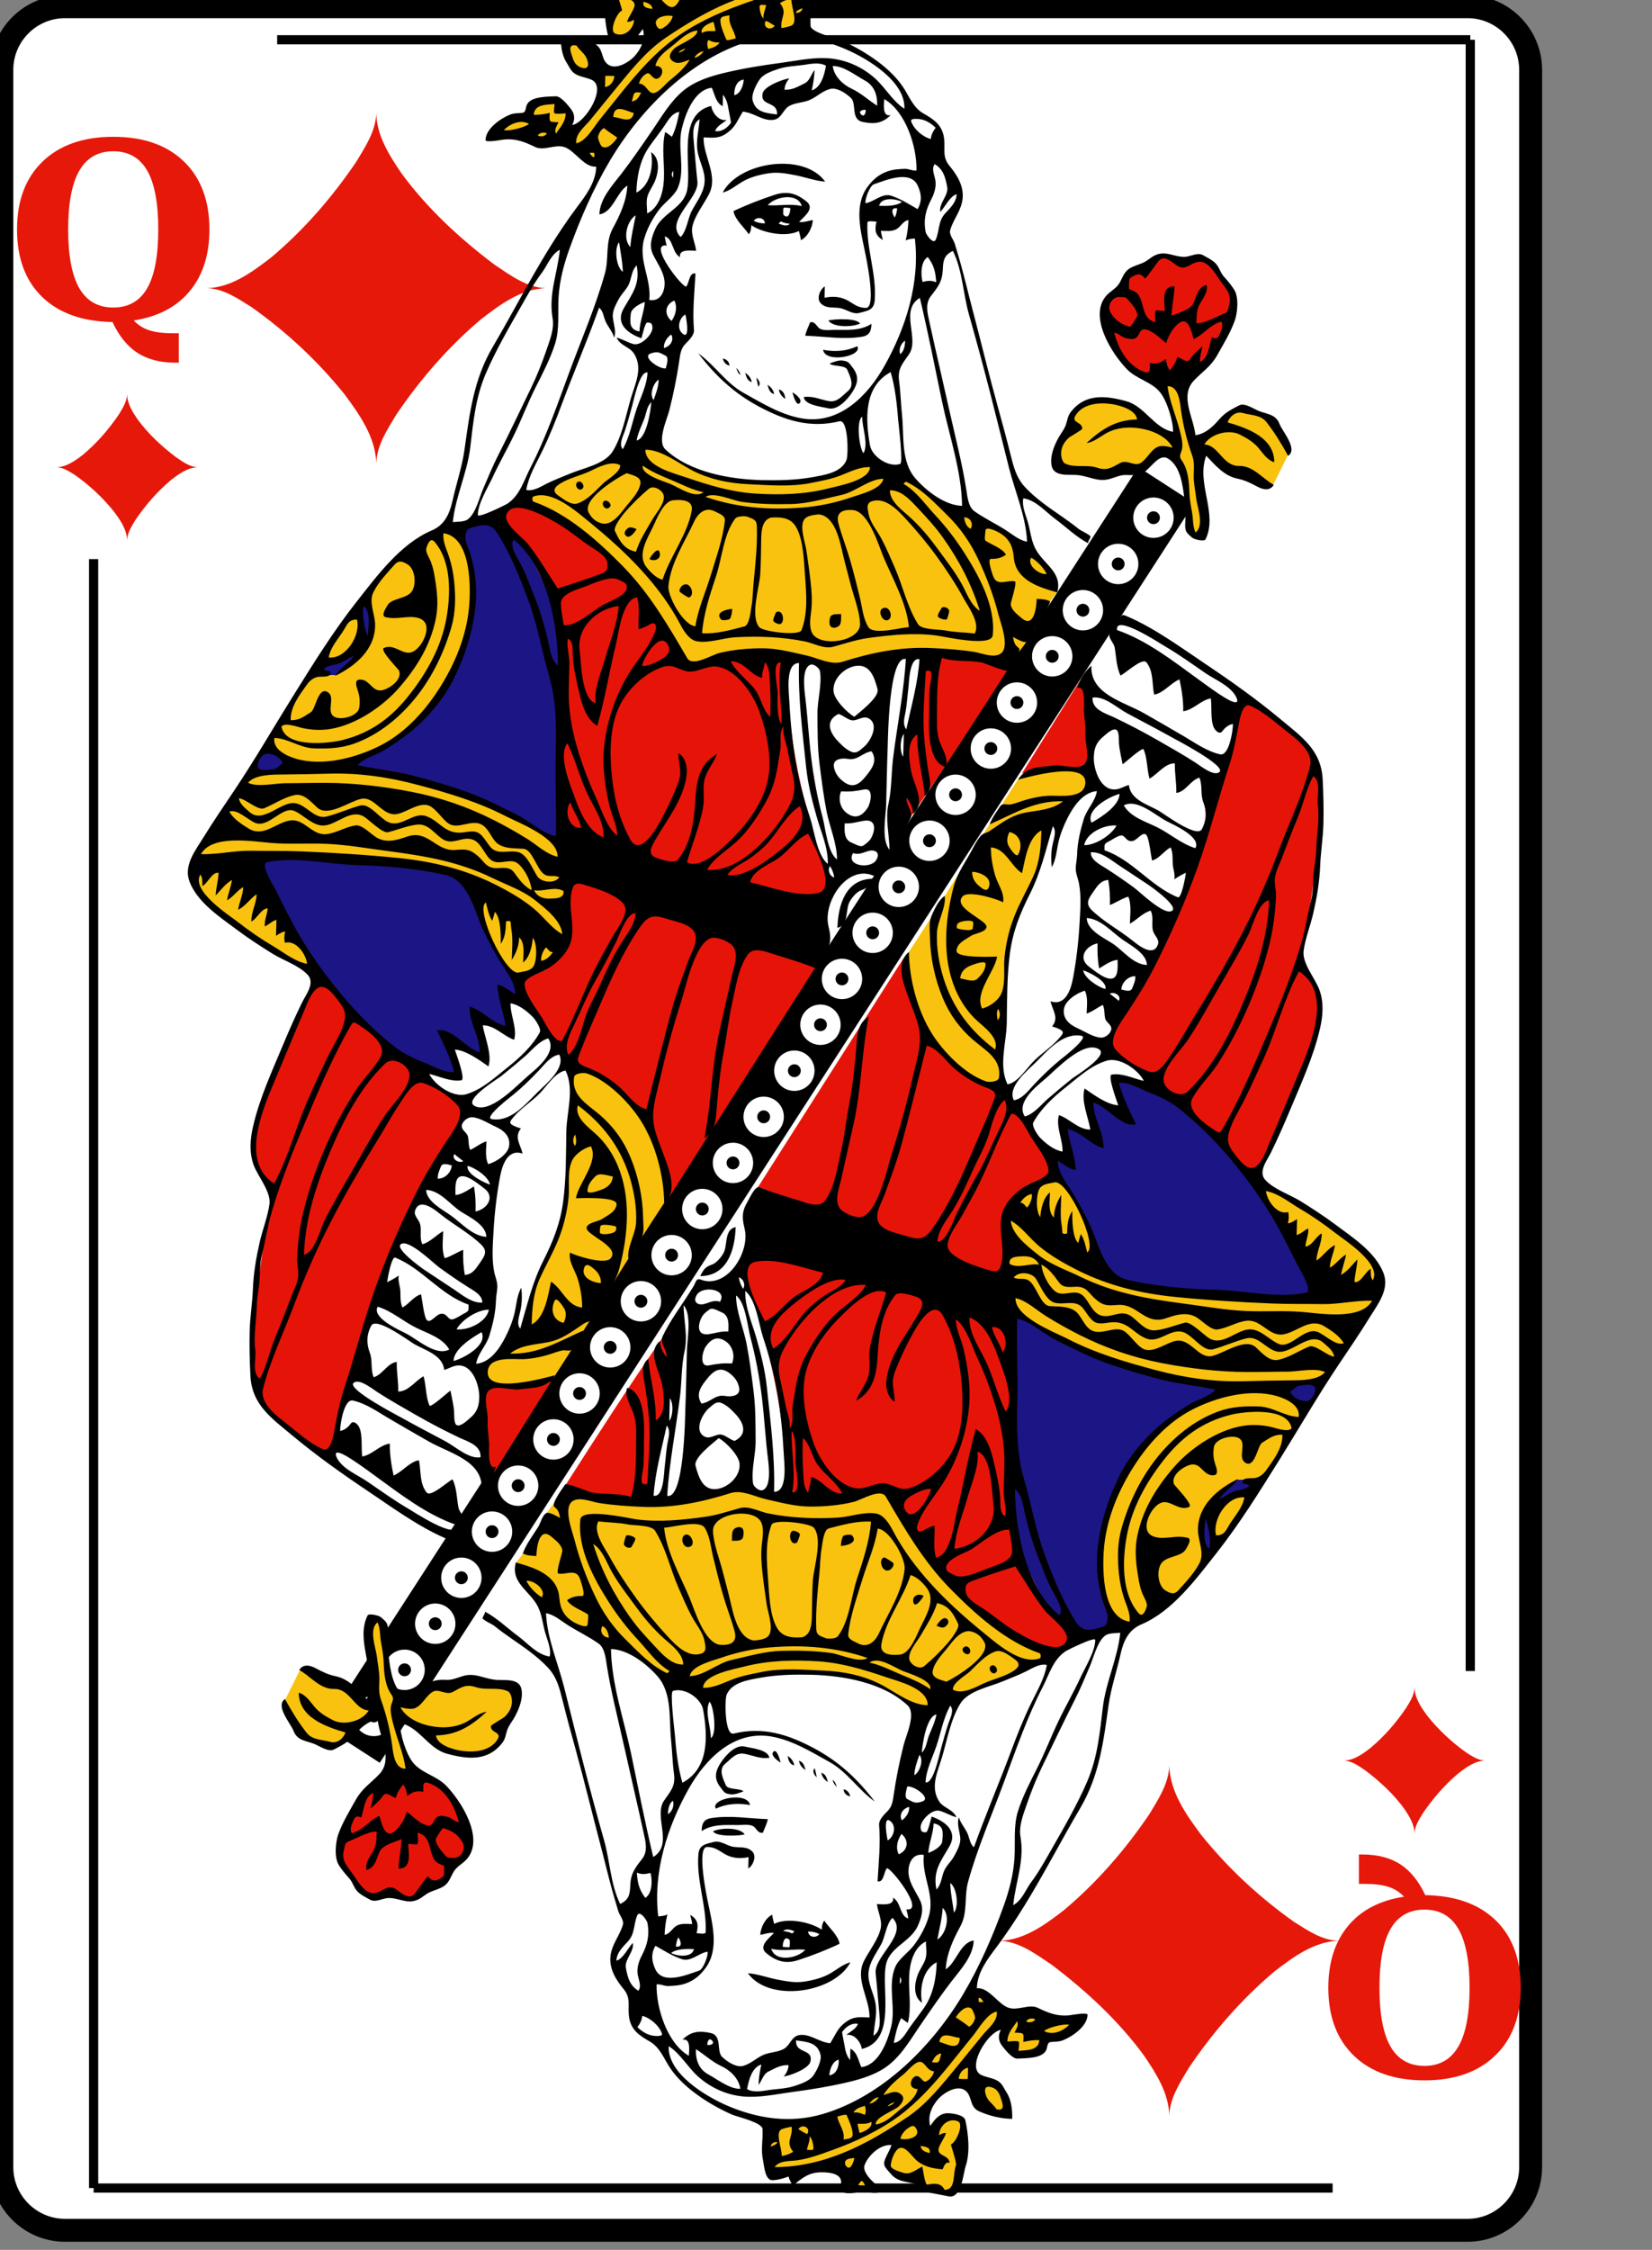 <?xml version="1.0" encoding="utf-8"?>
<!DOCTYPE svg PUBLIC "-//W3C//DTD SVG 1.1//EN" "http://www.w3.org/Graphics/SVG/1.1/DTD/svg11.dtd">

<svg xmlns="http://www.w3.org/2000/svg" xmlns:xlink="http://www.w3.org/1999/xlink" version="1.1" height="245" width="180" viewBox="-.2 -236 180 245">
<rect x="-.2" y="-236" width="180" height="245" fill="#808080" stroke="none"/>
<!-- SVG-cards 2.0.1								--><!-- This set of SVG files is a complete cards game with figures, numbers	--><!--	and backs of cards completely designed in SVG.				--><!--	Copyright (C) 2005 David Bellot						--><!--	This library is free software; you can redistribute it and/or		--><!--	modify it under the terms of the GNU Lesser General Public		--><!--	License as published by the Free Software Foundation; either		--><!--	version 2 of the License, or (at your option) any later version		--><!--	This library is distributed in the hope that it will be useful,		--><!--	but WITHOUT ANY WARRANTY; without even the implied warranty of		--><!--	MERCHANTABILITY or FITNESS FOR A PARTICULAR PURPOSE.  See the GNU	--><!--	Lesser General Public License for more details.				--><!--	You should have received a copy of the GNU Lesser General Public	--><!--	License along with this library; if not, write to the Free Software	--><!--	Foundation, Inc., 59 Temple Place, Suite 330, Boston, MA 02111-1307  USA--><!--	Contact the author David Bellot at david.bellot@free.fr			-->
<defs> 	
    <g
        id="n"
        aria-label="Q"
        style="font-style:normal;font-variant:normal;font-weight:bold;font-stretch:normal;font-size:40px;line-height:1.25;font-family:'Bitstream Vera Serif';-inkscape-font-specification:'Bitstream Vera Serif Bold';letter-spacing:0px;word-spacing:0px;fill:#e6180a;fill-opacity:1;stroke:none">
        <path
       d="m 12.058,-200.934 q -4.922,-0.078 -7.669,-2.734 -2.734,-2.656 -2.734,-7.344 0,-4.714 2.786,-7.396 2.799,-2.695 7.695,-2.695 4.909,0 7.695,2.682 2.786,2.682 2.786,7.409 0,4.141 -2.148,6.719 -2.135,2.578 -6.094,3.19 0.69,0.742 1.68,1.068 0.99,0.326 2.565,0.326 h 0.664 v 3.203 h -0.378 q -2.474,0 -4.128,-1.068 -1.654,-1.068 -2.721,-3.359 z m 0.078,-1.576 q 2.487,0 3.698,-2.096 1.211,-2.096 1.211,-6.406 0,-4.323 -1.211,-6.419 -1.211,-2.096 -3.698,-2.096 -2.474,0 -3.698,2.122 -1.211,2.109 -1.211,6.393 0,4.271 1.211,6.393 1.224,2.109 3.698,2.109 z"
       style="font-size:26.667px;line-height:0;letter-spacing:0px"/>
    </g>
 	<g id="base"> 
     <path style="fill:#FFFFFF;stroke:#000000;stroke-width:2.5" d="M 0,0C0,3.78 3.09,6.87 6.87,6.87L159.715,6.87C163.485,6.87 166.575,3.78 166.575,0L166.575,-228.4C166.575,-232.18 163.485,-235.27 159.715,-235.27L6.87,-235.27C3.09,-235.27 0,-232.18 0,-228.4L0,0 z"/>
     </g>
    <g id="figure" > 
    <path style="fill:#e6180a" d="M0,0C-2.56,0-5.12,0-7.68,0C -6.805,0.039-6.061,0.605-5.358,1.073C-3.779,2.264-2.3,3.63 -1.132,5.228C-0.587,6.032 -0.014,6.936 0,7.94M-7.68,0C-6.57,-0.035 -5.622,-0.741 -4.776,-1.393C-3.281,-2.648 -1.987,-4.141 -0.895,-5.757C-0.494,-6.426 -0.022,-7.135 0,-7.94C0,-5.293 0,-2.647 0,0M0,-7.94C0.038,-6.758 0.758,-5.734 1.438,-4.82C2.65,-3.310 4.086,-1.974 5.666,-0.857C6.28,-0.474 6.932,-0.018 7.68,0C5.12,0 2.56,0 0,0M 7.68,0C6.57,0.035 5.622,0.741 4.776,1.392C 3.281,2.648 1.987,4.141 0.895,5.757C0.494,6.426 0.022,7.135 0,7.94C0,5.293 0,2.647 0,0"/> 
    </g>
     <g id="court"> <g> <path style="fill:#E61408;" d="M28.58,336.13l-6.02,0.58l-2.22,3.33l-1.39,5.16c1.1,1.4,2.21,2.72,3.42,4.03l1.71-0.26l2.2,0.43c1.39-0.6,2.79-1.2,4.19-1.78l0.68-2.06l1.32-0.57l0.71-2.01l-2.26-5.3L28.58,336.13"/> <path style="fill:#F8C20F;" d="M33.49,325.32l-4.27,0.56l-2.01,1.72l-1.44-0.06l-1.87-4.28l0.06-4.02l-0.57-0.67l-1.01,0.02l-0.26,1.83l0.67,5.19l-0.48,2.41l-1.75-1.36c-1.97-0.86-3.95-1.68-5.94-2.49l-1.68,3.38l1.65,3.67l1.83,0.97l2.11,0.36c1.52-1,2.81-2.28,4.15-3.5l0.78,0.16l1.03,5.61l1.94,1.05l-1.05-6.83l4.28,3.38c1.7,0.48,3.35,0.79,5.1,1.08l1.78-1.29l0.24-1.63l1.61-2.25l-0.31-2.26L33.49,325.32"/> <path style="fill:#F8C20F;" d="M95.29,361.71l-2.97,0.14l-2.53-1.93l-1.7-0.02l-3.15,4.38c-2.39,2.4-4.75,4.5-7.42,6.58l-4.96,2.33l-6.01,1.06l-0.47,1.78l0.49,3.1c2.5-0.03,4.94-0.33,7.43-0.6l1.81,2.71l1.71-0.32l-1.45-1.95l1.72-2.87l2.25-0.3c-0.17,0.94-0.48,1.86-0.88,2.73l0.9,1.1c1.55,0.55,3.06,1.09,4.55,1.79l1.74,0.28l1.07-3.53l0.12-4.49l-0.9-0.5l-2.47,1.41l-1.2,0.02l1.04-3.08l2.71-2.2c1.59,1.21,3.18,2.41,4.78,3.61l1.07-0.57l-1.15-2.66l-2.7-1.19l0.35-2.98l2.76-2.46l0.42,2.23l1.08,0.92l2.75-0.17l0.37-1.4l2.19-0.35l1.72-1.77l-2.76,0.19L95.29,361.71"/> <polyline style="fill:#1C1585;" points="122.93,293.22 123.49,294.19 123.88,294.32 124.27,294.76 125.84,295.02 126.88,292.71 125.41,292.48 124.39,292.55 122.93,293.22 "/> <path style="fill:#1C1585;" d="M117.8,303.21l-1.21,0.71c-0.93,0.93-1.73,1.99-2.56,3.01l-0.33,2.38l0.63,1.96l1.07-1.08l-0.09-0.62l-0.29-0.67l0.1-0.65l-0.22-1.51l1.66-1.47l0.51-0.14l0.24-0.24l0.56,0.03l1.48-0.39l-0.38-1.06l-0.28-0.24C118.39,303.22,118.1,303.21,117.8,303.21"/> <path style="fill:#1C1585;" d="M104.03,281.1l1.53,0.46c6.87,0.87,13.33,1.49,20.25,1.49l-0.17-2.04l-2.94-5.98l-2.44-3.36l0.06-0.06l-5.28-6.69l-1.15-0.67c-1.36-1.18-2.7-2.36-4.07-3.53l-1.76-0.76l-3.81-0.92l0.89,3.52l-1.31-0.27l-2.18-1.28l-0.16,1.19l0.62,3.31l-2.65-1.2l-0.91-0.09l0.42,3.31l-1.69-0.18l0.77,2.8l0.11,0.23l1.53,1.87L104.03,281.1"/> <path style="fill:#1C1585;" d="M102.6,312.21l0.32-2.07l-0.01-0.36c0.15-0.54,0.26-1.1,0.32-1.66c0.41-1,0.71-2.05,0.96-3.1l0.52-0.91l0.07-0.19c0.83-1.28,1.54-2.63,2.3-3.95l0.58-0.53l0.33-0.51c1.3-1.03,2.52-2.1,3.75-3.22l0.79-0.37l0.04-0.03c1.24-0.55,2.46-1.13,3.68-1.7l-0.39-0.86l-0.34-0.07c-3.01,0.03-5.97-1.1-8.85-1.8c-1.74-0.64-3.55-1.11-5.32-1.65c-2.6-1.43-5.28-2.77-7.79-4.35l-0.57,1.23c-0.05,8.41-0.16,16.65,0.79,25l2.73,5.55c1.06,1.38,2.11,2.76,3.22,4.1l4.7-1.32c-0.39-1.33-0.9-2.61-1.39-3.9L102.6,312.21"/> <path style="fill:#E61408;" d="M113.89,264.25c0.71,0.41,1.42,0.83,2.13,1.24l2.66,3.8l1.33-0.11c2.4-4.05,3.99-8.49,5.81-12.83l1.14-4.94c-0.68-2.04-1.28-4.07-2.22-6c1.59-6.6,2.05-12.81,2.25-19.59l-1.14-2.99c-2.34-2.03-4.75-3.87-7.23-5.73c-1.85,6.51-3.48,13.21-5.89,19.54c-2.48,6.52-6,12.52-9.31,18.64C106.92,258.26,110.42,261.24,113.89,264.25"/> <path style="fill:#E61408;" d="M96.71,317.06c-0.97-1.99-1.95-3.97-2.93-5.96c-0.93-8.18-0.73-16.23-1.07-24.45l-9.61-5.59l-18.13-4.76l-1.45,4.03c2.83,8.49,4.66,15.92,4.7,24.92l0.67,0.09l6.19-0.18l3.53-1.02l0.06,0.06l0.03-0.01l1.5,0.96c2.18,4.16,4.52,7.43,7.56,11.01c2.38,1.66,4.71,3.51,7.27,4.89l3.1,0.93l1.72-1.08C98.8,319.63,97.76,318.35,96.71,317.06"/> <path style="fill:#E61408;" d="M91.81,280.66l0.33-1.29l0.13-6.29l2.45-2.29l2.95-1.25c-1.58-2.85-3.12-5.58-5.03-8.22l-1.32-1.26c-0.63-0.26-1.27-0.44-1.94-0.54l-0.43-0.32l-0.42-0.15c-0.67-0.66-1.41-1.25-2.19-1.78c-0.37-0.43-0.75-0.85-1.15-1.25c-0.41-0.5-0.83-0.98-1.27-1.45l-0.45-1.05l-0.55-0.81c-0.29-1.44-0.95-2.75-1.52-4.09l0.05-1.4l-0.37-1.39L65,271.1l-0.04,0.43l25.49,9.12L91.81,280.66"/> <path style="fill:#E61408;" d="M99.75,225.25l1.48-0.07l0.35-5.48l-0.5-3.63l-0.71-0.57l-6.27,10.02c1.71-0.08,3.28-0.2,4.96-0.52L99.75,225.25"/> <path style="fill:#E61408;" d="M51.75,305.43l1.38-1.24c0.92-5.05,1.82-10.04,2.4-15.14l-1.01-1.43c-3.69,5.32-7.18,10.75-10.67,16.21l3.38,1.38l2.61,0.31L51.75,305.43"/> <path style="fill:#F8C20F;" d="M82.55,251.35c0.46,1.07,0.91,2.15,1.36,3.22c0.81,0.9,1.61,1.8,2.42,2.7c1.01,0.75,2.03,1.5,3.04,2.25c0.76,0.15,1.51,0.31,2.27,0.46c0.26-5.48,0.34-10.97,1.08-16.4c0.88-2.62,2.02-5.01,3.23-7.5l0.48-3.24l1.6-3.1l2.99-2.59l0.5-1.25c-0.82-0.3-1.65-0.6-2.47-0.9c-1.75,0.33-3.51,0.66-5.26,0.99c-4.17,6.42-8.05,13.02-12.28,19.39c-0.04,1.08-0.08,2.16-0.12,3.24L82.55,251.35"/> <path style="fill:#F8C20F;" d="M132.87,279.34l-7-5.77l-4.89-2.66c-0.24,0.25-0.48,0.51-0.72,0.76c1.73,2.38,3.46,4.75,5.19,7.13c0.13,1.47,0.25,2.95,0.38,4.42c-7.28-0.14-14.76,0-21.8-2.12l-4.34-8.85c-0.68-0.84-1.37-1.67-2.05-2.51l-3.54,1.78l-1.79,2.77c0.13,3.29-0.01,6.57,0.07,9.86c2.94,1.79,5.96,3.41,8.97,5.07c4.25,1.29,8.36,2.54,12.73,3.33c4.15,0.75,8.63,0.11,12.8-0.17l3.17-3.93l3.42-6.02L132.87,279.34"/> <path style="fill:#F8C20F;" d="M91.01,318.72l-3.2-2.49c-2.99-3.52-5.46-6.99-7.91-10.9c-0.43-0.39-0.86-0.79-1.29-1.18c-1.25,0.36-2.49,0.72-3.74,1.08l-4.29,0.35c-1.93-0.26-3.87-0.53-5.8-0.79l-2.36-0.74l-5.27,1.42l-5.65,0.26c-2.4-0.29-4.8-0.57-7.2-0.86l-0.75,1.71l0.18,0.87l-0.13-0.41l-0.9-1.35c-1.78,2.01-2.58,4.68-4.34,6.71l1.42,2.91c2.56,2.46,5.38,4.23,8.46,5.98l1.17-0.6l-0.84-1.1c2.11,1.96,4.21,3.73,6.51,5.48l4.88,1.89l3.55-1.92l5.29-0.68l4.6,0.24l2.92,0.64l3.64,1.45l3.36,2.05l13.1-5.64l-0.12-1.3C94.54,320.77,92.77,319.74,91.01,318.72"/> <path style="fill:#F8C20F;" d="M123.49,294.19l-2.41-0.83l-4.47,0.41c-1.35,0.51-2.69,1.02-4.04,1.53c-1.53,1.21-3.05,2.41-4.58,3.62c-1.07,1.66-2.14,3.33-3.21,4.99c-0.52,1.4-1.03,2.8-1.55,4.2c-0.21,1.36-0.42,2.73-0.63,4.09l0.44,3.33c0.38,1.01,0.76,2.02,1.14,3.03l1.64,0.82l4.11-2.53l2.04-1.78l2.5-3.37c-0.26-0.8-0.51-1.6-0.77-2.4c0.12-0.84,0.23-1.67,0.35-2.51c0.83-0.98,1.64-1.97,2.54-2.88l1.21-0.71c0.96,0.03,1.92-0.01,2.88-0.04c1.53-2.44,3.03-4.9,4.52-7.36c-0.44-0.49-0.88-0.99-1.32-1.48L123.49,294.19"/> <path style="fill:#F8C20F;" d="M117.07,305.13l-1.75,1.81c-0.1,0.65-0.2,1.31-0.3,1.96c0.19,0.44,0.38,0.88,0.57,1.32c1.21-1.12,2.08-2.58,3.04-3.91l0.29-1.33c-0.54-0.03-1.07-0.06-1.61-0.09L117.07,305.13"/> </g> <path d="M84,374.3c-0.31-1.09,0.16-2.16,0.9-2.98c0.62-0.68,2.12-1.6,2.99-0.88c0.77,0.63,0.38,1.78,1.51,2.27c1.13,0.5,2.38,0.8,3.62,0.82c0.02-0.95-0.08-2.05-0.6-2.87c-0.26-0.4-0.44-0.87-0.81-1.18c-0.53-0.43-1.37-0.49-1.98-0.77c-1.73-0.79,0.71-4.76,2.14-4.97c-0.33,0.6-0.28,1.22,0.14,1.76c0.31,0.4,1.12,1.44,1.69,1.4c0.82-0.05,2.72,0.02,3.16-0.93c0.15-0.31,0.08-0.84,0.49-0.89c0.48-0.06,0.9-0.01,1.37-0.2c1.03-0.41,2.67-1.54,2.69-2.79c0.01-0.33-1.79,0.03-2.01,0.05c-1.36,0.13-2.29-0.26-3.48-0.83c-0.93-0.44-2.14,0.33-3.17,0.01c-1.18-0.37-2.22-2.31-3.52-2.15c0.03-1.68,1.11-3.14,2.08-4.42c1.14-1.52,2.18-3.09,3.18-4.71c2.16-3.51,4.04-7.16,6.12-10.7c2.11-3.58,2.55-7.31,3.12-11.34c0.27-1.91,0.91-3.75,1.32-5.62c0.32-1.42,0.88-2.66,2.31-3.25c3.42-1.46,6.01-5,8.25-7.84c2.55-3.24,4.71-6.72,6.89-10.21c2.18-3.49,4.23-7.05,6.52-10.47c1.16-1.73,2.34-3.45,3.43-5.22c0.9-1.46,2.23-3.11,1.53-4.9c-0.9-2.3-3.35-3.88-5.25-5.3c-1.26-0.94-2.58-1.8-3.92-2.63c-1.21-0.74-2.84-1.25-3.82-2.29c-0.85-0.9,0.19-2.18,0.6-3.02c0.74-1.51,1.42-3.05,2.07-4.6c1.23-2.95,2.61-5.92,3.33-9.04c0.33-1.4,0.44-2.87-0.05-4.24c-0.44-1.25-1.93-2.93-1.75-4.32c0.19-1.4,0.77-2.82,1.08-4.21c0.38-1.67,0.67-3.37,0.74-5.08c0.06-1.58,0.32-3.13,0.36-4.71c0.04-1.63,0-3.22-0.08-4.85c-0.16-3.27-2.35-4.71-4.68-6.66c-2.57-2.14-5.33-4.1-8.1-5.96c-2.73-1.83-5.63-3.97-8.65-5.28c-0.59-0.26-0.62-0.3-0.99,0.25c-0.33,0.49-0.77,1-1.01,1.54c-0.25,0.55,0.43,1,0.54,1.62c0.18,1.01,0.18,2.12,0.64,3.06c0.54-0.24,2.4-2.01,2.85-1.45c0.8,1,0.6,2.33,0.85,3.55c1.04-0.17,1.82-1.28,2.79-1.68c0.24,1.11,0.44,2.38,0.41,3.51c1.15-0.16,1.91-1.22,3.04-1.42c0.13,0.93-0.06,2.35,0.32,3.19c0.16,0.36,0.65,0.85,0.96,0.41c0.26-0.37,0.68-0.71,1.15-0.78c0.03,0.49-0.38,3.53-1.39,3.34c-1.46-0.32-2.71-1.23-3.99-1.98c-1.45-0.85-2.92-1.7-4.38-2.53c-2.21-1.27-5.99-2.1-5.81-5.24c-0.68,0.55-1.37,1.6-1.56,2.46c0.99-0.39,0.7,2.1,0.73,2.53c0.05,0.86,0.21,1.68,0.16,2.54c-0.05,0.9,0.39,2.11,0.11,2.95c-0.41,1.22-2.58,0.36-3.53,0.49c-1.63,0.22-3.05,0.05-3.98,1.56c0.98-0.25,7.45-2.11,7.4,0.32c-0.05,1.85-2.86,1.41-3.93,1.45c-0.98,0.04-2,0.25-2.94,0.55c-0.45,0.14-0.89,0.32-1.35,0.41c-0.31,0.06-0.92-0.16-1.13,0.17c-0.42,0.63-0.92,1.3-1.18,2.02c2.76-1.21,4.92-2.62,8.07-2.54c-1.17,0.95-2.74,0.98-4.15,1.25c-1.57,0.3-2.65,1.17-3.94,2.03c-0.35,0.24-0.7,0.21-0.99,0.55c-0.38,0.46-0.66,1.01-0.94,1.53c-0.77,1.44-1.64,2.56-2.05,4.17c-0.93,3.59-1.25,7.69,0.23,11.17c0.57,1.33,1.37,2.53,2.44,3.49c0.78,0.7,2.38,1.87,1.93,3.12c-2.71-2.04-4.63-4.53-5.66-7.78c-0.51-1.64-0.82-3.4-0.74-5.11c0.06-1.27,1.05-2.8,0.84-4.02c-0.64,0.49-1.01,1.26-1.34,1.97c-0.45,0.95-0.29,1.6-0.27,2.62c0.04,2.25,0.54,4.55,1.4,6.63c0.76,1.83,1.85,3.33,3.35,4.63c1.36,1.17,3.16,2.09,2.84,4.17c-0.07,0.43-1.06,0.51-1.4,0.4c-2.3-0.77-4.73-3.26-5.99-5.28c-1.59-2.55-2.48-5.97-2.52-8.96c-1.58,1.24-0.48,3.81,0.06,5.3c0.44,1.24,1.05,2.52,1.14,3.84c0.1,1.49-0.41,3.03-0.74,4.47c-0.67,2.94-1.46,5.85-2.39,8.72c-0.42,1.31-1.63,7.15-3.71,6.83c-0.58-0.09-1.03-0.27-1.53-0.58c-1.29-0.79-0.5-2.57-0.25-3.73c0.43-1.98,0.89-3.95,1.33-5.93c0.87-3.87,0.89-7.9,1.66-11.79c-1.34,0.74-1.26,2.35-1.38,3.64c-0.17,1.92-0.37,3.85-0.73,5.75c-0.34,1.81-0.54,3.64-0.94,5.44c-0.39,1.73-0.68,3.92-1.74,5.38c-0.62,0.84-1.98,0.29-2.79,0.03c-1.5-0.48-3.01-0.9-4.47-1.49c-0.45-0.18-1.11,1.31-1.28,1.59c-0.64,1.07-0.61,1.79-0.32,2.98c0.55,2.25-1.4,5.81-3.94,5.77c-0.3-0.01-0.6-0.07-0.88-0.18c-0.53-0.21-0.54,0.3-0.81,0.74c-0.62,1.02-1.3,2-1.96,3c-0.52,0.8-1.02,1.62-1.43,2.48c-0.35,0.76,0.52,1.53,0.41,2.3c-0.38-0.49-0.72-1.13-0.7-1.77c-1.49,1.22-0.04,3.28,0.22,4.75c0.2,1.16,0.54,3.25-0.69,3.99c0.06-2.35-0.6-4.47-0.83-6.77c-0.76,0.59-0.61,1.49-0.46,2.32c0.24,1.34,0.41,2.71,0.53,4.06c0.21,2.42-0.05,4.91-0.17,7.33c0,0.08-0.46,0.08-0.5,0.03c-0.29-0.3,0-1.31,0.04-1.68c0.12-1.12,0.07-2.29,0.1-3.42c0.04-1.46,0.08-4.99-1.86-5.46c-0.3,0.88,0.33,1.87,0.64,2.66c0.32,0.81,0.37,1.72,0.35,2.58c-0.05,2.31,0.09,4.54-0.56,6.77c-1.43-0.5-3.01-0.21-4.48-0.54c-0.17-0.04-2.64-1.06-2.77-0.84c-0.14,0.22-1.61,2.16-1.19,2.47c0.45,0.32,0.53,0.67,0.63,1.21c-0.29-0.15-1.16-0.68-1.49-0.54c-0.45,0.2-0.67,1.11-0.9,1.5c-0.6,0.96-1.32,1.87-1.71,2.94c0.45,0.26,0.98,0.26,1.49,0.29c0.02-0.81,0.27-3.32,1.67-2.11c0.45,0.39,1.12,0.86,1.19,1.52c0.02,0.21-0.77,2.45-0.44,2.52c0.86,0.17,1.97-0.62,2.38,0.59c0.06,0.18,0.68,1.89,0.24,1.88c-0.61-0.02-1.16,0.09-1.66,0.46c0.37,0.69,1.62,1.11,2.26,1.54c0.14,0.09,0.01,0.91,0,1.09c-0.01,0.58-1.28-0.08-1.5-0.2c-1.11-0.63-1.52-1.51-1.62-2.73c-0.2-2.51-2.78-3.29-4.78-3.85c-0.61,2.25,1.53,3.08,2.43,4.86c0.46,0.92,0.53,1.96,0.82,2.93c0.23,0.79,0.66,1.72,0.48,2.56c-1.38-0.2-2.41-1.45-3.47-2.24c-1.22-0.9-2.31-1.98-3.65-2.7c0.03,0.23-0.31,0.61-0.27,0.74c0.06,0.19,1.1,0.67,1.26,0.8c0.64,0.52,1.31,1,1.99,1.47c1.35,0.93,2.76,1.9,3.89,3.09c1.05,1.1,1.33,2.34,1.69,3.77c0.44,1.77,0.92,3.53,1.41,5.29c0.96,3.47,1.8,6.97,2.72,10.45c0.46,1.74,0.87,3.49,1.35,5.21c0.2,0.72,0.42,1.43,0.63,2.14c0.14,0.45,0.64,0.98,0.5,1.48c-0.36,1.24-1.24,2.15-1.37,3.5c-0.13,1.37,0.61,2.56,1.44,3.56c0.88,1.06,0.42,1.92,0.62,3.15c0.22,1.37,1.11,1.97,2.27,2.63c1.16,0.67,1.56,1.93,2.29,2.99c0.84,1.22,2.02,2.24,3.23,3.08c1.11,0.77,2.31,1.43,3.55,1.98c0.53,0.23,3.32,0.85,3.34,1.59c0.06,1.21-0.21,2.22,0.06,3.46c0.13,0.62,0.21,2.2,1.06,2.16c0.66-0.04,1.11-0.18,1.74-0.41c0.09,0.36,0.29,0.7,0.47,1.01c0.95-0.77,1.68-1.43,3.02-1.47c0.69-0.02,2.27,0.04,2.3,1.03c0.02,0.51-0.26,1.03,0.32,1.2c0.83,0.24,1.67-0.2,2.52-0.07c0.63,0.09,1.49,0.29,1.84-0.42c-0.78-0.11-2.4-1.67-2.11-2.5c0.38-1.08,1.75-2.38,2.98-2.23c-0.2,0.53-0.49,1.01-0.71,1.54c-0.3,0.76,0.11,0.99,0.61,1.6c0.82,0.99,1.9,0.85,2.98,1.19c-0.24,0.13-0.48,0.74-0.11,0.75c1.23,0.03,2.34,0.35,3.54,0.56c1.4,0.23,1.57-2.51,1.85-3.34c0.5-1.5,0.3-3.51-0.04-5.04c-0.13-0.61-1.53-0.79-2.02-0.77C84.92,372.97,84.45,373.67,84,374.3M85.56,381.33c-0.35-0.8-1.16-0.7-1.88-0.57c-0.27,0.05-0.5-1.76-0.55-1.99c-0.64,0.3-1.3,0.94-2.07,0.7c-0.32-0.1-1.45-0.39-1.41-0.83c0.03-0.52,0.47-1.94,1.16-1.93c0.64,0.01,1.32,1.14,1.81,1.5c0.86,0.63,1.68,0.77,2.71,0.87c0.12,0.01,0.19-0.88,0.8-0.73c-0.11-0.79-1.05-0.71-1.21-1.28c-0.15-0.46,0.72-1.46,0.8-1.98c-0.28-0.04-0.51,0.11-0.76,0.23c0.05-1.03,1.05-1.96,2.09-1.52c0.69,0.29-0.22,2.36-0.77,2.53c-0.05,0.02,0.66,2.02,0.55,2.31C86.45,379.6,86.86,381.36,85.56,381.33M76.07,380.83c0.33-0.61,0.46-0.61,0.75,0.02C76.57,380.84,76.32,380.84,76.07,380.83M66.87,378.84c0.51-0.74,1.61-0.64,2.39-0.74c1.33-0.17,2.67-0.67,3.92-1.12c2.61-0.94,5.25-2.17,7.48-3.84c2.05-1.54,3.77-3.48,5.39-5.46c0.9-1.1,1.77-2.22,2.67-3.32c0.59-0.72,1.58-2.48,2.6-2.63c0.14,1.03-0.95,1.84-1.52,2.54c-0.91,1.12-1.82,2.24-2.73,3.35c-1.65,2-3.36,4.2-5.52,5.67C77.08,376.32,72.43,378.81,66.87,378.84M74.63,378.55c-0.12-0.66,0.5-0.65,1.02-0.72C75.57,378.27,75.16,379.5,74.63,378.55M67.65,377.61c0.05-0.78-0.76-2.57-0.02-2.93c0.33-0.15,0.76-0.2,1.11-0.29c0.17,1.19-0.73,1.63,0.17,2.76C68.55,377.39,68.08,377.56,67.65,377.61M82.94,376.51c0.46,0.07,1.15,0.12,0.98,0.78C83.49,377.19,82.98,377.01,82.94,376.51M70.42,376.93c0.09-0.45,0.37-1.04,0.29-1.49c0.26,0.27,0.35,0.63,0.41,0.99C71.23,377.08,71.04,376.96,70.42,376.93M66.43,376.58c0.06-0.36,0.41-0.57,0.76-0.48C67.02,376.39,66.72,376.47,66.43,376.58M80.71,375.71c0.09-0.42,0.43-0.86,0.78-1.11c0.41-0.29,0.69-0.47,0.96-0.01C83.05,375.6,81.33,375.92,80.71,375.71M74.45,375.8c0.18-0.95-0.52-1.63-0.68-2.52c0.14-0.04,0.97-0.31,1.03-0.16c0.25,0.58,0.68,1.52,0.66,2.16C75.45,375.73,74.88,375.73,74.45,375.8M69.48,374.66c0.42-0.62,1.4-0.2,0.99,0.53C70.12,375.1,69.79,374.82,69.48,374.66M76.22,375.08c-0.08-0.33-0.18-0.66-0.22-1.01c0.54,0,1.03,0.06,1.51-0.21C77.71,374.48,76.7,374.97,76.22,375.08M78,374.14c-0.1-0.8,2.06-1.51,2.56-2.01c0.45-0.46,0.75-1.02,0.04-1.43c-0.6-0.34-1.17,0.08-1.76,0.21c0.57-0.93,1.42-1.64,2.26-2.32c0.39-0.32,1.29-1.45,1.84-1.33c0.56,0.12,0.7,0.99,1.48,1.04c-0.07,0.36-0.36,0.77-0.65,0.98c-0.54,0.4-0.55-0.09-1.03-0.39c-0.68-0.43-1.52,1.31-0.13,1.36c-0.19,0.94-1.09,1.6-1.8,2.15C79.96,373.07,79.13,373.99,78,374.14M55.21,365.53c1.28,0.81,2.09,2.31,3.21,3.32c1.38,1.24,3.08,2.02,4.92,2.21c1.82,0.18,3.64-0.24,5.44-0.48c2.03-0.27,4.05-0.59,6.05-1.06c1.63-0.38,3.36-0.9,4.68-1.98c1.48-1.2,2.45-2.95,3.52-4.49c1.07-1.56,2.13-3.11,3.28-4.61c1-1.3,2.42-2.79,2.47-4.53c-1.49,0.22-1.89,2.42-3.08,3.17c0.1-1.73,0.81-3.25,1.62-4.74c0.83-1.54,0.39-3.27,0.85-4.91c1.01-3.65,2.59-7.28,3.9-10.83c1.3-3.51,2.57-7.21,4.29-10.54c0.73-1.41,1.15-3.04,2.54-3.97c0.18-0.12,3.28-1.66,3.26-1.23c-0.02,1.27-1.09,2.97-1.62,4.11c-0.76,1.65-1.67,3.21-2.45,4.85c-0.8,1.68-1.46,3.41-2.3,5.08c-0.78,1.55-1.62,3.14-2.14,4.8c-0.51,1.62-0.28,3.46-0.38,5.14c-0.11,1.8-0.58,3.57-1.19,5.27c-1.18,3.29-2.67,6.7-4.46,9.71c-3.39,5.7-8.88,11.22-15.39,13.16c-3.6,1.07-7.18,0.55-10.56-0.9C59.32,371.07,55.08,368.56,55.21,365.53M76.78,373.1c-0.37-0.21-0.82-0.31-1.24-0.28c0.31-0.46,0.76-0.58,1.27-0.72C76.89,372.43,76.98,372.81,76.78,373.1M91.29,372.48c-0.28-0.48-0.82-0.81-1.06-1.31c-0.25-0.51-0.4-1.29,0.34-1.16c0.63,0.11,0.98,0.53,1.17,1.17C91.93,371.76,92.33,372.71,91.29,372.48M79.3,372.16c0.2-0.27,0.46-0.36,0.76-0.48C79.89,371.97,79.59,372.06,79.3,372.16M77.31,371.86c0.24-0.37,0.58-0.65,1.02-0.72C78.12,371.51,77.73,371.8,77.31,371.86M63.84,370.26c0.17-0.94,0.52-2.4,1.57-2.71c-0.17,0.75-0.29,1.47-0.31,2.24c0.36-0.44,0.52-1.18,1.06-1.45c0.71-0.35,1.42-0.79,2.25-0.71c-0.03,0.47-0.24,0.88-0.53,1.24c0.74-0.1,2.76-0.87,2.93-1.64c0.33-1.49-1.67-0.79-1.58-2.33c1.19,0.16,2.35,0.21,2.69,1.57c0.16,0.65-0.43,1.8-0.81,2.32c-0.41,0.57-1.35,0.89-1.98,1.1c-0.92,0.31-1.82,0.33-2.77,0.45C65.58,370.45,64.58,370.69,63.84,370.26M58.21,365.86c1,0.64,1.73,1.37,2.84,1.89c0.96,0.45,1.91,1.38,2.05,2.48c-1.22,0.01-2.48-1.02-3.51-1.58C58.52,368.08,58.16,367.03,58.21,365.86M82.11,369.74c0.09-0.08,0.17-0.16,0.26-0.24C82.28,369.57,82.2,369.65,82.11,369.74M87.13,369.13c0.03-0.57,0.45-1.13,1.03-1.22c-0.01,0.4-0.02,0.8-0.03,1.21C88.13,369.19,87.27,369.13,87.13,369.13M72.89,368.74c0.03-0.61,0.36-1.59,1.04-1.72C73.97,367.73,73.7,368.64,72.89,368.74M56.73,364.82c0.95-0.19,0.72,1.24,0.7,1.77c-2.37-1.36-3.61-5.25-3.55-7.85c0.45-0.06,0.85,0.2,1.3,0.18c0.66-0.03,1.26-0.06,1.89-0.28c0.97-0.34,1.68-0.96,2.26-1.79c1.43-2.04,0.69-4.78,0.23-7.01c-0.13-0.61-1.32-6.22-0.12-6.22c0.82,0.01,1.21,0.34,1.89,0.75c0.83,0.5,1.73,0.57,2.67,0.37c-0.01,0.42-0.02,0.83-0.03,1.25c0.54-0.33,0.95-1.36,0.44-1.87c-0.6-0.6-1.37-0.39-2.13-0.52c-0.69-0.13-1.37-0.72-2.11-0.53c-0.92,0.24-1.6,0.31-1.69,1.36c-0.24,2.9,0.93,5.69,0.8,8.57c-0.01,0.27-0.76,0.11-1,0.11c0.22-0.91,0.17-1.51-0.7-2.02c0.08,0.33,0.18,0.66,0.22,1.01c-0.57-0.01-1.19-0.1-1.71,0.18c-0.48,0.26-0.74,0.93-1.33,1c0.04-0.79,0.12-1.47,0.31-2.24c-0.31,0.17-0.66,0.18-1.01,0.22c-0.58-4.85,0.98-9.82,3.35-14.03c1.87-3.32,5.01-6.49,9.15-5.75c2.31,0.42,4.32,1.67,6.34,2.79c1.97,1.09,3.19,3.08,5,4.36c-1.89-2.47-3.94-4.4-6.72-5.88c-2.88-1.53-5.6-2.38-8.82-1.6c-0.99,0.25-0.99-3.7-0.78-4.25c0.57-1.42,2.47-1.66,3.78-1.9c1.84-0.33,3.72-0.36,5.59-0.32c3.53,0.1,7.88,0.87,10.55,3.36c0.98,0.91-0.16,3.29-0.42,4.33c-0.45,1.78-0.81,3.54-1.08,5.35c-0.12,0.77-0.15,1.41-0.72,1.98c-0.35,0.35-0.95,0.93-0.91,1.49c0.17,2.14-0.05,4.08-0.17,6.21c0.67,0.17,0.68-0.95,1-1.41c0.26-0.4,4.37,4.81,2.17,4.49c0.09,0.33,0.17,0.67,0.22,1.01c-0.96-0.25-0.79-1.8-1.69-2.29c0.19,0.93-1.24,0.72-1.77,0.7c0.1,0.89,0.61,1.78,0.41,2.69c-0.25,1.18-1.27,2.46-1.82,3.54c-1.06,2.05,0.64,4.16,0.59,6.25c-1.1-0.05-1.76-0.15-2.67,0.55c-0.8,0.61-0.95,1.11-1.45,1.94c-0.25,0.42-0.13,0.37-0.61,0.27c-0.98-0.2-2-1.04-3.07-0.81c-0.78,0.17-0.96,1.11-1.59,1.48c-0.72,0.43-1.67,0.36-2.43,0.75c-0.71,0.35-1.26,0.9-2.04,1.13c-0.8,0.24-1.77-0.44-2.33-0.95c-0.7-0.62,0.03-2.34-1.27-2.65C58.58,363.81,57.65,363.9,56.73,364.82M76.41,367.84c-0.33-0.72-0.42-1.62-1.2-2.03c-0.01,0.42-0.02,0.83-0.03,1.25c-0.38-0.42-0.53-1.03-0.61-1.58c-0.02-0.14-0.3-1.46-0.27-1.5c0.37-0.54,1.03-1.04,1.74-0.9c-0.17,0.54-0.88,0.88-1.28,1.22c0.88-0.17,1.6,0.78,1.71,1.54c3.92-0.95,2.05-6.78,2.68-9.38c0.45-1.84,2.69-2.43,3.46-4.12c0.42-0.92,0.73-1.89,0.26-2.86c-0.45-0.92-1.12-1.79-1.25-2.84c-0.13-1.01,0.34-2.39,1.67-2.14c-0.26,2.35,1.26,4.39,0.55,6.76c-0.34,1.14-0.91,2.2-1.62,3.15c-0.6,0.81-1.71,1.52-2.09,2.45c-0.83,2.02,0.08,4.36-0.42,6.48C79.31,364.98,78.35,367.61,76.41,367.84M84.18,367.3c0.25-0.47,0.45-0.89,1.03-0.97c-0.05,0.25-0.13,0.5-0.2,0.74C84.88,367.46,84.56,367.31,84.18,367.3M59.47,365.4c-0.04-0.25,0.14-0.88,0.51-0.49S59.72,365.46,59.47,365.4M93.71,366.05c0-0.15,0.13-0.91,0.03-1c-0.17-0.15-1.01-0.03-1.25-0.03c0.02-0.98,0.58-1.46,1.06-2.22c0.23,0.39-0.1,0.89-0.28,1.24c1.05,0.07,1.03-0.08,0.97,1.03c0.63-0.14,1.12-0.22,1.76-0.21C95.95,366.05,94.56,365.96,93.71,366.05M84.99,365.06c0.24-1.26,1.48-0.48,2.26-0.44C87.18,366.16,85.83,365.27,84.99,365.06M79.98,365.18c0.17-0.89,0.4-1.93,0.82-2.73c0.25,0.17,0.48,0.37,0.74,0.52c0.42-1.8,0.05-3.42,0.14-5.22c0.07-1.38,0.5-3.07,1.84-3.74c0,0.66,0.16,1.39-0.08,2.03c-0.22,0.58-0.61,1.08-0.83,1.67c-0.36,0.97-0.51,2.38,0.48,3.05c-0.28-1.54,0.06-3.65,1.62-4.46c-0.05,1.75-0.38,3.55-1.39,5.01c-0.53,0.77-1.12,1.5-1.65,2.27C81.25,364.19,80.8,365.08,79.98,365.18M51.77,363.44c0.27-0.37,0.5-0.77,0.53-1.24c0.88,0.21,1.9,1.1,2.17,1.96c0.11,0.35-0.79,0.24-0.92,0.23C52.87,364.31,52.25,363.91,51.77,363.44M77.75,364.38c0.08-1.17,0.42-2.32,0.23-3.5c-0.18-1.16-0.87-2.2-0.78-3.4c0.08-1.19,0.88-2.18,1.42-3.2c0.43-0.81,0.55-2.23,1.22-2.86c1.78,1.78-2.05,4.23-1.85,6.09c0.15,1.41,0.26,2.82,0.39,4.24C78.45,362.6,78.63,363.85,77.75,364.38M96.52,363.86c0.5-0.39,2.16-0.82,2.77-0.68C98.63,363.88,97.43,364.39,96.52,363.86M88.28,363.4c-0.47-0.38-0.97-0.7-1.47-1.04c0.27-0.46,1.1-1.43,1.72-0.96c0.14,0.1,0.46,0.92,0.4,1.08C88.8,362.88,88.65,363.18,88.28,363.4M94.55,362.81c0.23-0.33,0.66-0.41,1.01-0.22C95.36,362.9,94.87,363,94.55,362.81M89.35,360.67c-0.17-0.77,0.29-0.44,0.5,0.01C89.69,360.68,89.51,360.71,89.35,360.67M51.87,359.44c-0.97-0.61-1.16-1.45-1.37-2.5c-0.19-0.92,0.94-1.8,0.76-2.76c-0.52,0.54-1.07,1.75-1.8,1.95c0.04-0.91,0.69-1.49,1.26-2.11c0.81-0.89,0.6-1.86,1.04-2.89c0.25-0.58,1.06,0.53,1.12,0.87c0.24,1.35-0.02,2.41-0.64,3.59c-0.33,0.63-0.58,1.44-0.42,2.16C51.92,358.27,52.25,358.97,51.87,359.44M75.21,356.31c-0.79,0.2-1.43,0.75-2.11,1.16c-0.9,0.54-1.93,0.8-2.95,0.96c-1.03,0.16-1.96-0.03-2.97-0.22c-1.04-0.2-2.21-0.63-3.25-0.7C66.26,360.77,73.43,359.71,75.21,356.31M80.65,358.69c0.01-0.25,0.01-0.5,0.02-0.75C80.87,358.17,80.85,358.48,80.65,358.69M53.75,354.49c1.02,0.57,1.76,1.07,2.87,1.46c1.03,0.36,1.91-0.67,2.87-0.81c0.09,0.46-0.48,1.93-0.92,2.08c-1.31,0.44-4.06,1.65-4.85-0.2C53.33,356.14,53.25,355.38,53.75,354.49M74.02,354.27c-0.17-0.96-1.16-1.76-1.68-2.54c-0.24,0.27-0.27,0.64-0.28,0.99c-1.24-0.85-3.82-1.36-5.24-0.64c-0.08-0.33-0.18-0.66-0.22-1.01c-0.75,0.38-1.27,1.39-1.31,2.22c0.49-0.08,1-0.29,1.51-0.21c-0.53,0.58-1.75,1.46-0.86,2.21c1.1,0.91,2.14,1.23,3.55,0.77C70.97,355.58,72.62,354.94,74.02,354.27M66.5,354.82c1.31,0.31,2.45,0,3.75,0.1C69.44,355.88,66.95,356.34,66.5,354.82M55.48,355.28c0.62-0.48,1.77-0.45,2.51-0.43C57.79,355.83,56.15,355.66,55.48,355.28M56,354.56c0.06-0.34,0.09-0.69,0.28-0.99C56.57,353.98,56.76,354.73,56,354.56M67.76,354.6c0-0.3,0.14-1.37,0.77-0.73c0.03,0.04,0.02,0.71-0.02,0.75C68.42,354.71,67.88,354.61,67.76,354.6M70.55,352.93c0.42-0.03,0.88,0.08,1.24,0.28C71.44,353.68,70.63,353.58,70.55,352.93M84.78,353.81c0.22-1.19,0.51-2.27,0.59-3.49C86.25,351.19,85.76,353.21,84.78,353.81M68.79,353.14c-0.3-0.19-0.65-0.21-0.99-0.28c0.4-0.3,0.82-0.12,1.25,0.03C68.97,352.97,68.89,353.07,68.79,353.14M25.64,329.99c2.09,0.39,3.1,2.81,5.15,3.37c2.3,0.63,4.54,0.87,6.14-1.23c0.3-0.4,0.35-0.88,0.5-1.34c0.18-0.55,0.57-0.98,0.84-1.48c0.48-0.89,0.95-2.04,0.73-3.08c-0.25-1.14-1.74-0.94-2.66-0.98c-1.45-0.08-2.4-0.87-3.84-0.41c-0.67,0.21-1.15,0.45-1.86,0.4c-0.56-0.04-1.17,0.04-1.69,0.26c-0.77,0.33-1.72,2.14-2.7,1.58c-1.45-0.81-1.68-3.07-1.87-4.52c-0.1-0.84-0.13-1.7-0.08-2.54c0.06-0.95-0.09-1.11-0.79-1.69c-0.2-0.17-1.31-0.44-1.44-0.17c-1.4,2.84,1.07,6.22-0.08,9.2c-0.96-1.01-1.96-2.21-3.4-2.51c-0.9-0.19-1.46-0.48-2.27-0.91c-0.59-0.31-1.37-0.47-1.76,0.22c1.24,0.69,2.28,2.12,3.82,2.08c1.79-0.04,2.26,2.32,3.82,2.36c-0.69,1.19-2.71,1.7-3.91,1.09c-0.7-0.36-1.38-0.74-1.92-1.33c-0.55-0.6-1.04-1.47-1.87-1.71c0,2.74,3.04,3.77,5.14,4.38c-0.24,0.68-0.93,1.25-1.68,1.03c-0.9-0.26-1.96-0.19-2.59-0.99c-0.9-1.14-1.69-2.44-2.39-3.72c-1.12,0.74,0.64,2.7,0.94,3.5c0.4,1.04,1.25,1.06,2.22,1.41c0.56,0.21,1.62,0.97,2.23,0.64c0.93-0.49,1.53-0.77,2.23-1.58c0.67-0.78,1.51-1.56,2.58-1.7c0.19,1.94,1.76,4.33,0.17,6.01c-0.97,1.01-1.87,1.54-2.58,2.81c-0.68,1.22-1.45,2.46-1.92,3.78c-0.31,0.87-0.47,2.59,0.07,3.42c0.33,0.51,0.72,0.98,1.13,1.43c0.42,0.47,0.52,1.11,1,1.54c0.37,0.34,0.84,0.55,1.27,0.8c0.62,0.36,1.38-0.14,2.02-0.17c1.17-0.05,2.09,0.73,3.28,0.17c0.47-0.22,0.83-0.6,1.3-0.81c0.52-0.24,1.1-0.36,1.58-0.69c0.56-0.39,0.72-1.01,1.05-1.57c0.35-0.59,1.02-0.89,1.46-1.4c1.95-2.27-0.62-6.36-2.33-8.1c-1.03-1.04-2.71-1.37-3.6-2.49C26.32,333.43,25.62,331.18,25.64,329.99M86.61,350.85c-0.15-1.11-0.38-2.13-0.41-3.26C86.93,348.09,87.17,350.17,86.61,350.85M49.87,349.89c-1.05-2.12-1.12-4.71-1.76-6.97c-0.81-2.85-1.58-5.71-2.32-8.58c-0.71-2.78-1.4-5.56-2.1-8.34c-0.68-2.66-1.86-5.33-1.98-8.09c0.92,0.16,1.65,0.84,2.42,1.32c1.11,0.7,2.29,1.26,3.37,2.02c0.7,0.5,0.79,1.71,0.91,2.47c0.23,1.42,0.52,2.83,0.84,4.23c0.74,3.2,1.47,6.39,2.19,9.6c0.34,1.5,0.69,3,1.01,4.5c0.22,1,0.51,2.04-0.18,2.91c-0.8,1.02-1.23,1.58-1.29,2.92C50.95,348.85,50.82,349.45,49.87,349.89M23.07,341.93c-0.02,0.69,0,1.42-0.33,2.05c-0.34,0.63-1.01,1.41-0.78,2.18c0.97-0.29,1.07-1.21,1.43-2.01c0.34-0.77,1.68-1.06,2.42-1.39c-0.03,1.11-0.3,2.15-0.33,3.24c1.51,0.02,1.09-1.75,1.07-2.72c0.15,0,0.91,0.13,1,0.03c0.15-0.17,0.03-1.01,0.03-1.25c1.74,0.38,1.08,2.6,2.21,3.32c0.1,0.07,0.7,0.34,0.7,0.3c-0.02,0.23,0.06,1.09-0.12,1.21c-0.66,0.46-1.09,0.67-1.66-0.05c-0.54,0.6-0.96,1.29-1.46,1.93c-0.57,0.72-1.44-0.05-1.95-0.43c-1.06-0.79-1.58,0.36-2.63,0.36c-0.92,0-1.71-1.34-2.15-1.99c-0.61-0.9-1.37-1.53-1.06-2.72c0.09-0.32,0.09-0.81,0.45-0.95C20.83,342.7,22.08,341.92,23.07,341.93M52.64,349.22c-0.69-0.91-0.86-1.63-0.93-2.78c0.52,0.24,0.96,0.17,1.5,0.04C53.42,347.24,53.43,348.73,52.64,349.22M93.13,350.02c0.26-2.57,1.26-4.88,0.8-7.52c-0.21-1.24,0.34-2.52,0.73-3.67c0.46-1.33,0.97-2.62,1.58-3.89c1.21-2.5,2.4-5.01,3.66-7.49c0.62-1.22,1.14-2.47,1.67-3.72c0.41-0.95,0.81-2.69,1.67-3.35c0.41-0.32,1.17-0.26,1.67-0.32c-0.28,2.81-1.59,5.41-1.92,8.23c-0.33,2.79-0.58,5.47-1.7,8.09c-1.08,2.52-2.52,5.01-3.88,7.39c-0.73,1.28-1.46,2.61-2.35,3.79C94.47,348.38,94.07,349.53,93.13,350.02M84.68,348.3c-0.41-2.01,0.45-3.07,1.41-4.71c0.98-1.68-0.41-2.78-1.94-3.31c-0.08,0.26-0.4,1.74-0.63,1.73c-0.41-0.01-0.54-0.06-0.58-0.51c-0.07-0.76,1.26-2.11,2.12-1.85c0.62,0.18,1.22,0.56,1.83,0.7c-0.43-0.92-1.46-1-1.93-1.77c-1-1.59-0.12-3.29,0.36-4.92c0.55-1.88,0.95-4.13,1.99-5.81c0.88-1.43,3.27-1.85,4.71-2.46c0.85-0.36,1.72-0.68,2.54-1.09c0.64-0.32,1.52-0.89,2.27-0.7c-0.26,1.51-1.08,2.87-1.74,4.23c-0.82,1.68-1.52,3.44-2.17,5.19c-1.33,3.56-2.83,7.05-4.11,10.63c-0.4-0.32-0.48-0.89-0.64-1.34c-0.25-0.7-0.82-1.23-1.02-1.96c-0.25,0.7,0.08,1.53,0.15,2.23c0.08,0.7-0.34,1.42-0.65,2.01c-0.34,0.65-0.97,1.14-1.2,1.85C85.24,347.05,85.17,347.82,84.68,348.3M31.75,344.82c-0.31-0.02-0.82,0.07-1.03-0.17c-0.29-0.33-1.46-1.52-1.06-2.08c0.1-0.15,0.63-1.06,0.76-1.02c0.95,0.31,1.5,0.63,2.05,1.47C32.94,343.74,32.49,344.63,31.75,344.82M53.51,344.73c-0.9-3.79-1.66-7.62-2.45-11.44c-0.79-3.73-2.14-7.61-2.2-11.44c1.89,0.05,3.89,1.61,5.1,2.97c1.66,1.88,1.27,4.65,1.51,7c0.13,1.27,0.16,2.54,0.33,3.81c0.17,1.34-0.41,1.88-1.11,2.91C53.52,340.28,55.78,343.34,53.51,344.73M80.53,344.43c-0.37-0.72-0.14-1.62,0.31-2.24C81.7,342.9,81.55,344.01,80.53,344.43M83.78,344.27c0.08-1.11,0.55-2.09,0.59-3.24c1.16,0.21,1.04,1.03,0.95,1.98C85.26,343.58,84.26,344.13,83.78,344.27M23.37,340.19c-1.12,0.51-1.79,1.61-3.05,1.92c-0.21-0.43-0.04-0.85,0.13-1.25c0.21-0.5,0.36-0.76,0.92-0.47c0.33-0.9,0.32-2.25,1.32-2.72c0.02,0.59-0.17,1.17-0.29,1.74c0.43-0.42,1.01-0.87,1.33-1.38c0.38-0.59,0.88,0.05,1.45,0.2c0.12-0.55,0.47-1.03,0.79-1.48c0.33,0.35,0.38,0.81,0.47,1.26c0.55-0.43,1.05-0.62,1.76-0.45c0.02-0.58-0.16-1.24,0.63-0.96c1.84,0.67,2.83,2.54,3.29,4.31c-0.48-0.09-0.83-0.51-1.29-0.61c-0.41-0.09-0.88-0.23-1.21,0.12c-0.36,0.38-0.34,0.92-0.91,0.84c-0.85-0.13-1.66-1.02-2.31-1.51c-0.25,0.83-0.79,1.79-1.5,2.26C23.92,342.65,23.57,340.83,23.37,340.19M79.32,342.9c-0.05-0.1-0.52-2.55,0.15-2.21C80.32,341.15,80.08,342.46,79.32,342.9M63.58,342.24c-0.54-0.81-2.71-0.73-3.49-0.34C60.46,342.54,63.01,342.4,63.58,342.24M65.58,342.05c0.18-0.49,0.45-0.97,0.54-1.49c-2.08-0.06-4.16-0.45-6.24-0.11c-0.82,0.13-1.04,0.64-1.04,1.42c1.22-0.79,2.65-0.66,4.03-0.66c0.52,0,1.39-0.16,1.8,0.25C64.94,341.74,65.1,342.14,65.58,342.05M80.87,340.69c-0.35-0.65,0.14-1.3,0.79-1.48C81.77,339.73,81.3,340.44,80.87,340.69M55.13,340.02c0.01-0.52,0.11-1.16,0.54-1.49C55.86,339.05,55.6,339.74,55.13,340.02M60.4,339.41c1.2-0.57,2.48-0.63,3.76-0.4C63.9,337.49,59.75,338.31,60.4,339.41M81.47,336.97c0.73-0.12,2.72,1.31,1.64,1.65c-0.77,0.25-0.9,0.11-1.63-0.26C81.08,338.15,81.42,337.24,81.47,336.97M63.45,337.49c-0.46-0.35-1.73-0.13-1.96-0.68c-0.31-0.74-0.82-1.71-0.06-2.34c0.7-0.58,1.18-1.28,2.15-1.09c1,0.19,1.66,0.57,2.71,0.44c-0.11-0.91-1.99-1.06-2.68-1.24c-1.06-0.26-2.13,0.98-2.63,1.72c-0.64,0.96-0.82,1.77-0.1,2.72c0.47,0.62,0.49,0.75,1.25,0.82C62.52,337.86,63.1,337.65,63.45,337.49M75.19,338.05c-0.07-0.36-0.35-0.72-0.73-0.77C74.47,337.67,74.8,338.01,75.19,338.05M73.72,337.01c-0.13-0.29-0.18-0.6-0.48-0.76C73.35,336.56,73.46,336.8,73.72,337.01M56.72,336.56c-0.5-1.72-0.69-3.52-0.83-5.3c-0.04-0.51-0.57-4.69-0.21-4.8c1.26-0.42,3.1,0.8,3.32,2.06C59.51,331.39,59.69,334.97,56.72,336.56M72.73,336.48c-0.12-0.44-0.23-0.88-0.72-1.02C72.08,335.9,72.36,336.24,72.73,336.48M83.48,336.51c0.07-1.39,0.75-2.68,1.19-3.97c0.5-1.49,0.76-3.07,1.53-4.46c0.47,0.51-0.02,1.41-0.2,1.94c-0.31,0.92-0.56,1.86-0.82,2.79C85.01,333.43,84.34,336.75,83.48,336.51M23.17,318.92c0.32,0.67,0.25,1.48,0.38,2.2c0.13,0.71,0.26,1.39,0.29,2.12c0.04,1.21,0.13,2.62,0.87,3.64c0.37,0.51-0.02,0.81-0.08,1.35c-0.07,0.64,0.13,1.34,0.29,1.96c0.41,1.59,1.12,3.19,1.33,4.82c-1.2,0.03-1.36-1.68-1.47-2.54c-0.23-1.68-0.64-3.4-1.22-5c-0.29-0.81-0.21-1.38-0.19-2.22c0.02-0.87-0.19-1.81-0.29-2.67C22.95,321.64,22.19,319.65,23.17,318.92M71.5,335.96c-0.04-0.34-0.14-0.67-0.22-1.01C70.97,335.31,71.21,335.65,71.5,335.96M82.25,335.73c0.02-0.77,0.3-1.51,0.56-2.24C83.3,334.06,82.85,335.38,82.25,335.73M70.27,335.16c-0.12-0.44-0.23-0.88-0.72-1.02C69.62,334.59,69.9,334.92,70.27,335.16M69.03,334.64c-0.07-0.42-0.35-0.81-0.72-1.02C68.37,334.05,68.53,334.56,69.03,334.64M67.53,334.34c-0.03-0.16-0.4-1.57-0.78-1.21C66.35,333.52,67.18,334.13,67.53,334.34M29.6,331.35c2.31-0.03,3.93-1.07,5.57-2.6c-0.85,0.12-1.55,0.76-2.29,1.15c-0.86,0.45-1.88,0.61-2.84,0.55c-1.58-0.09-3.55-0.72-4.36-2.2c0.44,0.12,1.21,0.28,1.62,0.1c0.83-0.36,1.18-1.34,1.93-1.79c0.68-0.41,1.43,0.41,2.22,0.01c0.96-0.52,1.45-0.89,2.57-0.52c1.13,0.37,2.43-0.06,3.5,0.45c0.37,0.18,0.48,0.96,0.43,1.33c-0.07,0.61-0.37,1.06-0.8,1.48c-0.17,0.17-1.51,0.88-1.51,1.03c-0.02,0.77,1.24,0.61,0.74,1.44c-0.8,1.32-2.6,1.47-3.99,1.26C31.51,332.91,29.72,332.42,29.6,331.35M83.07,333.25c0.06-0.93,0.51-3.99,1.61-4.21c-0.14,0.81-0.52,1.56-0.82,2.32C83.61,331.99,83.58,332.76,83.07,333.25M59.85,331.65c0.03-1.16-0.72-2.96-0.14-4.01C60.18,328.15,60.55,331.23,59.85,331.65M59,326.11c0.02-1.47,3.53-2.07,4.52-2.33c2.63-0.68,5.41-0.75,8.11-0.58c2.57,0.16,5.07,0.91,7.49,1.74c1.33,0.46,4.6,1.21,4.6,3.08c-1.8,0.04-3.79-1.61-5.35-2.37c-1.88-0.92-3.89-1.32-5.97-1.42c-2.29-0.1-4.67-0.32-6.93,0.14c-1.08,0.22-2.18,0.41-3.21,0.81C61.19,325.59,60.15,326.15,59,326.11M86.5,326.33c-0.11-0.73,1.39-1.57,1.84-1.99c0.85-0.8,1.7-1.83,2.83-2.22c0.73-0.25,1.59,0.49,2.14,0.87c0.72,0.5,0.39,0.94-0.25,1.33c-0.98,0.6-2.18,0.85-3.22,1.33C88.94,326.08,87.5,326.87,86.5,326.33M84,326.27c-0.98-0.7-2.11-1.15-3.21-1.61c-1.14-0.47-2.25-1.07-3.47-1.31c0.95-0.76,2.79,0.57,3.7,0.93C81.64,324.53,84.25,325.29,84,326.27M85.78,325.44c-0.56-0.19-1.68-0.37-1.51-1.19c0.2-1.02,1.14-1.89,1.75-2.69c0.55-0.71,1.47-1.93,2.53-1.63c0.67,0.19,1.06,0.56,1.4,1.16C90.77,322.56,86.78,324.97,85.78,325.44M57.53,324.83c0.19-1.16,2.57-1.71,3.45-2.02c1.78-0.62,3.59-1,5.47-1.15c3.67-0.29,7.14-0.02,10.64,1.17c-0.85,0.61-3.03-0.41-3.97-0.54c-1.77-0.25-3.71-0.29-5.5-0.24c-1.88,0.05-3.69,0.61-5.52,1.01C60.56,323.41,59.1,324.8,57.53,324.83M55.04,324.51c-1.79-0.83-3.16-2.33-4.55-3.69c-1.44-1.41-2.53-2.99-3.39-4.81c-0.92-1.95-1.7-4-2.23-6.09c-0.24-0.95-1.3-3.58-0.26-4.32c0.77-0.54,2.08,0.05,2.89,0.18c1.58,0.25,3.19,0.36,4.79,0.43c3.38,0.15,6.56-0.51,9.76-1.52c1.21-0.38,2.66,0.4,3.86,0.68c1.56,0.35,3.23,0.8,4.83,0.81c1.57,0.01,3.33-0.14,4.85-0.52c0.82-0.21,2.94-1.54,3.52-0.57c2.07,3.55,4.13,7.09,7.02,10.05c2.75,2.81,6.13,5.86,9.9,7.17c0.15,0.05,0.17,0.5,0.03,0.56c-2.12,0.78-4.82-1.71-6.34-2.93c-1.98-1.62-3.89-3.33-5.61-5.22c-1.65-1.82-3.11-3.76-4.25-5.94c-0.36-0.69-0.96-1.67-1.8-1.83c-1.31-0.24-2.87,0.36-4.2,0.44c-2.58,0.15-5.18,0.05-7.72-0.46c-0.98-0.21-2.08-0.85-3.1-0.58c-1.25,0.34-2.49,0.77-3.78,0.95c-2.48,0.35-5.14,0.62-7.63,0.28c-0.8-0.11-5.99-1.3-6.14,0.02c-0.35,3.16,1.51,6.57,3.17,9.15c0.94,1.46,2,2.84,3.19,4.11c1.1,1.18,2.05,2.6,3.47,3.42C55.22,324.34,55.13,324.47,55.04,324.51M91.18,324.47c0.42-0.27-0.06-1.07-0.49-0.77C90.29,323.98,90.77,324.73,91.18,324.47M46.91,310.3c1,0.62,1.44,1.96,1.98,2.94c0.78,1.41,1.81,2.71,2.76,4.01c0.88,1.21,1.89,2.4,3,3.4c0.81,0.73,2.16,1.68,2.16,2.91c-1.2,0.02-2.14-0.96-2.9-1.77c-1.04-1.11-2.08-2.21-2.96-3.46C49.21,315.89,47.79,313.17,46.91,310.3M84.75,316.8c1.32,0.27,1.79,1.17,2.32,2.28c0.22,0.44-0.9,1.83-1.14,2.11c-0.8,0.9-1.65,1.75-2.58,2.53c-0.56,0.46-1.57-0.18-1.66-0.77c-0.12-0.84,0.84-1.89,1.24-2.57C83.6,319.22,84.36,318.08,84.75,316.8M47.47,307.81c1.09,0.13,2.2,0.12,3.28,0.34c0.63,0.12,2.55,0.05,2.95,0.67c1.21,1.92,1.67,4.18,2.57,6.24c0.46,1.06,0.91,2.12,1.45,3.14c0.48,0.92,1.27,1.79,1.45,2.85c0.09,0.52,0.26,1.1-0.4,1.31c-1.46,0.47-2.83-0.98-3.72-1.95c-1.2-1.31-2.34-2.66-3.38-4.1c-1.07-1.48-2.1-3.02-2.97-4.62C48.16,310.71,46.84,308.98,47.47,307.81M81.83,313.72c0.72,0.17,1.48,0.96,1.88,1.55c0.88,1.33-0.28,3.1-0.85,4.32c-0.37,0.79-1.13,2.75-2.16,2.87c-0.8,0.08-2.3,0.12-2.08-1.15C79.1,318.65,81.01,316.29,81.83,313.72M88.24,322.39c0.42-0.27-0.04-1.05-0.49-0.77C87.22,321.93,87.87,322.56,88.24,322.39M54.71,308.5c0.86-0.01,3.89-0.91,4.47,0.02c0.57,0.9,0.68,2.18,0.92,3.19c0.34,1.4,0.69,2.81,1.09,4.19c0.39,1.34,0.9,2.63,1.27,3.97c0.34,1.25-0.43,1.58-1.52,1.52c-1.79-0.09-2.89-3.89-3.45-5.22C56.49,313.81,54.95,311.1,54.71,308.5M78.21,308.61c1.3,0.06,3.08,3.29,2.97,4.42c-0.24,2.53-1.78,4.81-2.82,7.07c-0.45,0.98-1.29,1.69-2.35,1.11c-0.37-0.2-1.1-0.42-1.04-0.97c0.22-2.05,0.94-4.02,1.54-5.99C77.06,312.42,77.93,310.51,78.21,308.61M64.64,320.91c-1.84-0.17-2.35-3.08-2.68-4.47c-0.24-1.04-0.54-2.07-0.8-3.11c-0.35-1.4-1.01-3-1.07-4.43c-0.1-1.99,4.44-2.66,5.28-1.03c0.38,0.76,0.16,1.78,0.08,2.58c-0.1,1.02-0.03,2.06,0.09,3.08c0.12,1.13,0.29,2.26,0.45,3.38c0.13,0.88,0.74,2.51,0.3,3.35C66,320.8,65.17,320.85,64.64,320.91M47.92,319.32c0.52,0.26,0.62,0.74,0.72,1.27C47.96,320.59,47.57,319.9,47.92,319.32M93.36,312.76c1.08,1.63,2.05,3.34,3.27,4.88c0.55,0.7,2.73,2.22,2.38,3.24c-0.73,2.04-5.09-0.64-5.97-1.18c-1.11-0.69-2.1-1.54-3.18-2.27c-0.61-0.41-1.83-1.03-1.95-1.85c-0.09-0.64-0.01-0.94,0.66-1.2C90.14,313.79,91.76,313.27,93.36,312.76M77.48,307.84c-0.18,2.23-0.88,4.26-1.57,6.37c-0.63,1.95-0.82,4.59-2.09,6.25c-0.19,0.25-1.04,0.31-1.34,0.19c-0.63-0.25-1.01-0.31-1.03-1.04c-0.07-2.04,0.14-4,0.34-6.02c0.1-0.95,0.09-1.91,0.26-2.85c0.08-0.45,0.2-2.02,0.79-2.16C74.3,308.2,75.97,307.73,77.48,307.84M69.9,320.56c-1.16,0.07-2.21-0.01-2.8-1.1c-0.78-1.4-0.83-3.68-0.95-5.25c-0.15-2.01-0.34-4.11,0.38-6.03c0.26-0.67,4.21-0.17,4.64,0.31c1.04,1.2,0,4.44-0.09,5.79c-0.09,1.32-0.08,2.65-0.11,3.98C70.94,319.12,70.88,320.27,69.9,320.56M93.57,285.51c1.5,0.3,2.91,1.69,4.28,2.36c1.78,0.88,3.53,1.79,5.4,2.47c2,0.72,4.05,1.32,6.11,1.85c1.99,0.52,4.03,0.68,6.03,1.13c-0.53,0.69-2.01,1.12-2.76,1.55c-1.09,0.64-2.11,1.36-3.09,2.15c-1.92,1.55-3.74,3.73-4.81,5.96c-1.2,2.5-1.97,4.9-2.29,7.67c-0.16,1.38-0.12,2.72,0.12,4.09c0.11,0.61,0.24,1.22,0.41,1.81c0.17,0.59,0.6,1.27,0.55,1.89c-0.06,0.79-0.16,0.88-0.95,1.09c-1.3,0.35-1.93,0.35-2.67-0.86c-1.39-2.26-2.39-4.74-3.31-7.22c-1.01-2.73-1.46-5.53-2.28-8.31c-0.81-2.74-0.79-5.65-0.73-8.48C93.66,291.63,93.49,288.57,93.57,285.51M84.69,319.3c0.25,0.08,0.59,0.26,0.85,0.15c0.2-0.09,0.58-0.46,0.42-0.75C85.57,317.99,84.85,318.98,84.69,319.3M124.55,296.32c-1.51-0.04-2.79-1.09-4.35-1.15c-1.5-0.05-2.99,0.01-4.42,0.52c-2.75,0.98-5.11,2.94-6.91,5.22c-1.77,2.25-3.02,4.88-3.81,7.63c-0.47,1.65-0.47,3.37-0.29,5.06c0.09,0.86,0.26,1.71,0.52,2.54c0.27,0.87,0.76,1.76,0.65,2.7c-2.92-0.42-3-5.42-2.85-7.72c0.21-3.21,1.4-6.26,3.08-8.99c1.63-2.66,3.86-5.17,6.67-6.62c2.69-1.38,6.39-2.35,9.36-1.47C123.2,294.35,124.74,295.04,124.55,296.32M98.22,318.15c-3.72-2.97-4.87-9.43-4.89-13.89c0.8,0.62,0.89,1.9,1.11,2.8c0.37,1.48,0.76,2.98,1.33,4.4c0.55,1.34,1.01,2.75,1.69,4.02C97.8,316.1,98.71,317.42,98.22,318.15M123.77,297.56c-0.31,0.5-1.77-0.02-2.18-0.12c-1.06-0.25-2.15-0.31-3.23-0.13c-2.79,0.46-5.76,2.47-7.58,4.58c-1.93,2.23-3.41,4.63-4,7.56c-0.3,1.49-0.15,2.9,0.09,4.38c0.11,0.7,0.25,1.41,0.54,2.06c0.15,0.34,0.53,0.92,0.41,1.31c-0.11,0.34-0.4,1.27-0.91,0.68c-1.89-2.21-1.77-5.84-1.27-8.53c0.57-3.01,2.06-5.72,3.92-8.12c1.99-2.59,4.27-4.33,7.48-5.14C118.52,295.72,123.32,295.17,123.77,297.56M41.25,316.15c-0.68-0.39-1.35-1.1-1.7-1.79C40.31,314.22,41.79,315.32,41.25,316.15M83.27,316c-0.48-0.29-1.21-0.07-1.15,0.57C82.21,317.58,83.12,316.31,83.27,316M122.75,298.27c0.08,1.43-1.01,2.84-1.8,3.94c-0.3,0.41-0.66,0.71-1.16,0.82c-0.32,0.07-1.41-0.08-1.43,0.38c-0.01,0.48,0.49,0.08,0.74,0.52c-0.37,0.33-0.92,0.4-1.38,0.5c-0.73,0.16-1.22,0.68-1.91,0.91c0.54-0.88,1.54-1.31,2.06-2.2c-2.21,1.07-4.41,2.89-4.41,5.6c0,1.18,0.75,2.54,0.18,3.64c-0.57,1.11-1.49,2.07-2.32,3c-0.49,0.54-0.9,0.34-1.42,0.04c-0.82-0.48-1.02-2.13-0.5-2.95c0.57-0.89,2.3-0.74,2.74-1.62c0.11-0.21,0.73-1.11,0.18-1.24c-0.96-0.23-1.7-0.02-2.65,0.01c-0.72,0.03-1.69-0.14-1.84-0.99c-0.17-0.95,0.61-2.41,1.49-2.83c1.04-0.5,1.99,0.94,3.17,0.42c0.52-0.23-1.63-2.35-1.68-2.53c-0.31-0.98,1-1.87,1.74-2.09c1.28-0.38,1.47,1.29,2.69,1.13c0.48-0.06,0.29-0.73,0.19-1.01c-0.26-0.75-0.33-1.27-0.22-2.06c0.12-0.92,1.88-1.38,2.64-1.06c1.17,0.5-0.17,2.21,0.88,2.79c1.02,0.53,1.29-1.91,1.79-2.23C121.33,298.66,121.8,298.25,122.75,298.27M92.71,308.74c0.11,0.83,0.3,1.57,0.3,2.41c0.01,1.05-1.93,1.54-2.68,1.83c-0.81,0.31-2.77,1.23-3.63,0.76c-0.31-0.17-0.86-0.31-0.93-0.69c-0.23-1.05,2.11-1.78,2.71-2.15C89.48,310.3,91.48,308.51,92.71,308.74M79.54,313.15c0.23-0.12,0.49-0.46,0.4-0.74c-0.03-0.09-0.93-0.66-1.01-0.64C78.2,311.98,78.73,313.57,79.54,313.15M84.63,311.79c-0.34-1.13-0.1-2.34-0.16-3.5c-0.43,0.06-0.92,0.35-1.3,0.55c-0.56,0.3-0.73-0.22-0.56-0.71c0.58-1.67,1.93-3.14,2.86-4.63c1.05-1.69,1.77-3.42,2.28-5.34c0.55-2.1,0.72-4.13,0.46-6.28c-0.12-1.02-0.31-2.03-0.54-3.03c-0.24-1.02-0.87-2.23-0.85-3.27c1.14,0.83,1.77,2.96,2.34,4.2c0.85,1.82,1.55,3.7,2.11,5.63c0.59,2.03,0.93,4.13,0.88,6.24c-0.03,0.95-0.05,1.9-0.07,2.85c-0.02,0.83,0.34,1.94,0.17,2.73c-0.6-0.24-0.52-1.21-0.54-1.72c-0.04-1.11-0.26-2.27-0.51-3.35c-0.35-1.5-0.74-3.67-2.19-4.52c-0.83,2.93-1.32,5.96-2.04,8.92C86.66,307.77,86.28,311.57,84.63,311.79M51.1,310.65c0.09-0.19,0.48-0.75,0.43-0.94c-0.05-0.24-0.79-0.45-0.98-0.35c-0.07,0.04-0.3,0.88-0.27,0.96C50.39,310.65,50.83,310.81,51.1,310.65M57.6,310.57c0.61-0.26,0.01-1.58-0.61-1.27C56.38,309.61,56.85,310.96,57.6,310.57M86.66,310.83c0.14-1.99,0.94-3.86,1.48-5.76c0.38-1.36,1.3-3.48,1.05-4.92c1.58,0.36,1.59,4.62,1.76,5.78C91.3,308.4,89.12,310.53,86.66,310.83M74.16,310.51c0.51-0.02,1.98-0.33,1.22-1.17c-0.12-0.13-0.89-0.05-0.98,0.1C74.21,309.81,74.2,310.1,74.16,310.51M69.34,310.14c0.06-0.18,0.37-0.78,0.3-0.94c-0.08-0.19-0.63-0.44-0.82-0.33C68.33,309.14,68.6,310.58,69.34,310.14M62.17,309.94c0.31-0.01,0.9,0.06,1.14-0.22c0.16-0.18,0.22-0.91,0.03-1.12c-0.28-0.32-0.83-0.12-1.02,0.15C62.13,309.05,62.19,309.63,62.17,309.94M114.67,310.82c-0.76-0.69-0.44-2.36-0.41-3.26C114.62,307.98,115,310.4,114.67,310.82M115.46,309.34c-0.44-1.71,1.22-4.37,3.11-4.17c-0.16,1.04-0.95,1.93-1.51,2.78C116.55,308.73,116.44,309.36,115.46,309.34M84.08,304.26c-0.12,0.78-1.82,3.7-2.74,2.46c-0.59-0.79-0.02-1.4,0.65-1.78C82.47,304.68,83.51,304.13,84.08,304.26M55.05,305c0.22-3.66,0.96-7.31,1.41-10.95c0.2-1.65,0.14-3.33,0.5-4.96c0.37-1.67-0.09-3.38-0.11-5.06c0.92,1.06,0.41,3.67,0.37,4.9c-0.06,2.14-0.09,4.26-0.17,6.4C57.01,296.43,56.92,305.41,55.05,305M53.55,304.98c0.17-2.6,0.9-5.17,1.45-7.71c0.38,0.44,0.25,1.12,0.14,1.63c-0.2,0.92-0.24,1.88-0.36,2.82C54.69,302.32,54.69,305.22,53.55,304.98M70.86,302.92c0.09,0.54-0.26,1.19-0.29,1.74c-0.58-0.64-0.5-1.69-0.56-2.49c-0.09-1.19-0.07-2.34-0.03-3.53c0.8,0.67,1,2.07,1.61,2.92c0.82,1.13,2.1,1.93,2.73,3.19C72.79,304.75,72.2,303.23,70.86,302.92M68.81,304.61c0.41-2.21-0.13-4.53-0.07-6.76c0.53,0.6,0.43,2.7,0.42,3.46C69.16,301.86,69.86,304.79,68.81,304.61M66.81,304.56c0.11-3.88-0.39-7.64-0.79-11.48c-0.19-1.86-0.67-3.73-1.18-5.52c-0.48-1.66-1.25-3.34-1.2-5.1c1.19,0.95,1.49,3.68,1.94,5.04c0.67,2.04,1.23,4.06,1.59,6.18c0.36,2.15,0.59,4.43,0.7,6.61C67.91,301.22,68.38,304.56,66.81,304.56M62.63,282.96c1.04,0.76,1.27,3.46,1.58,4.62c0.58,2.16,0.99,4.38,1.26,6.6c0.27,2.23,0.39,4.47,0.66,6.69c0.1,0.8,0.41,3.18-0.6,3.51c-0.37,0.12-0.98-0.4-1.03-0.73c-0.23-1.46,0.29-3.16,0.28-4.66c-0.01-1.86,0-3.68-0.23-5.53c-0.22-1.75-0.44-3.51-0.78-5.25C63.44,286.55,62.61,284.65,62.63,282.96M60.72,298.65c0.78,0.43,2.21,1.88,2.29,2.81c0.12,1.35-1.19,2.59-2.44,2.78c-1.6,0.24-2.07-1.31-2.4-2.54C57.92,300.8,60.13,299.18,60.72,298.65M79.14,282.64c-0.57,2.02-1.46,4.13-1.8,6.2c-0.16,1,0.12,2.01-0.16,3c-0.28,0.99-1,1.76-1.35,2.71c2.06-1.14,2.29-3.19,2.4-5.26c0.13-2.15,0.5-4.67,1.93-6.38c0.39-0.46,1.89,0.06,2.33,0.21c1.07,0.38,0.57,1.23,0.12,2.01c-1.33,2.29-3.23,4.61-3.45,7.34c-0.06,0.78,0.21,1.76,0.92,2.18c0.02-0.71-0.19-1.41-0.2-2.12c-0.01-0.78,0.38-1.54,0.67-2.25c0.45-1.07,0.97-2.11,1.53-3.13c0.51-0.93,2.25-3.96,3.33-1.94c1.27,2.35,1.81,4.76,2.04,7.4c0.21,2.34,0.14,5.27-0.98,7.41c-0.9,1.73-2.63,3.36-4.47,4.04c-1.17,0.43-1.6-0.04-2.68-0.37c-1.13-0.35-2.31,0.65-3.51,0.47c-2.16-0.32-3.97-3.05-4.63-4.91c-0.83-2.32-1.48-5.35-0.89-7.78c0.55-2.24,2-4.32,3.59-5.94C74.85,284.53,77.58,281.75,79.14,282.64M62.46,298.96c-0.49-0.15-0.88-0.54-1.38-0.68c-0.64-0.18-1.31,0.59-1.99,0.16c-1.12-0.69-0.14-2.5,0.56-3.09c0.55-0.47,0.88-0.85,1.57-0.47c0.54,0.29,0.87,0.63,1.29,1.07C63.48,296.94,63.95,298.23,62.46,298.96M68.5,297.6c0.16-0.79-0.25-1.73-0.41-2.5c-0.19-0.96-0.38-1.92-0.6-2.87c-0.47-1.96,0.1-3.03,1.13-4.63c1.58-2.48,5.01-6.1,8.3-5.79c-0.65,1.25-2.27,2.19-3.28,3.15c-1.3,1.21-2.28,2.72-3.15,4.26c-0.82,1.46-1.16,2.8-1.4,4.44c-0.1,0.68-0.27,1.34-0.27,2.03C68.83,296.3,68.93,297.1,68.5,297.6M55.27,296.76c0.02-0.83,0.04-1.67,0.07-2.5C55.75,294.81,55.7,296.23,55.27,296.76M92.3,295.73c-0.87-1.74-1.32-3.66-2.14-5.43c-0.71-1.54-1.92-3.15-1.84-4.92c1.63,0.58,2.55,2.71,3.1,4.21C91.91,290.93,93.39,294.41,92.3,295.73M58.82,294.85c-0.7-1.09-0.01-1.95,0.7-2.82c0.91-1.12,1.68-1.21,2.71-0.25c0.39,0.37,0.65,0.83,0.74,1.35c0.16,0.94-0.99,0.99-1.56,0.88C60.34,293.82,59.83,294.71,58.82,294.85M124.43,292.91c0.52-0.03,1.96-0.44,1.95,0.38c-0.01,0.48-0.46,1.32-1.04,1.3c-0.71-0.02-1.41-0.38-1.72-1.04M93.38,283.25c1.22,0.27,2.23,1.27,3.27,1.92c1.22,0.77,2.48,1.47,3.76,2.12c2.87,1.45,5.88,2.49,9.04,3.1c3.03,0.59,6.3,0.98,9.38,0.99c1.5,0.01,3-0.04,4.5-0.04c1.09,0,3.13-0.47,4.12,0.05c-0.78,0.94-2.81,0.9-3.92,0.91c-1.65,0.02-3.28,0.04-4.92,0.09c-3.37,0.1-6.59-0.37-9.83-1.23c-3.35-0.89-6.65-1.87-9.74-3.47C97.54,286.93,93.32,285.33,93.38,283.25M62.18,290.44c-0.98-0.05-1.58,0.02-2.53,0.21c-1.11,0.22-0.73-1.51-0.38-2.04c0.59-0.86,1.28-1.24,2.21-0.61C62.26,288.52,62.54,289.59,62.18,290.44M93.19,280.99c0.53-0.74,1.98-0.56,2.43,0.12c0.49,0.75,1.09,2.34,2.02,2.63c1.04,0.32,2.3-0.37,3.12,0.57c0.4,0.47,0.79,1.24,1.32,1.56c0.59,0.35,1.45,0.03,2.09,0.03c1.7-0.01,2.23,1.29,3.65,1.81c1.38,0.5,2.56-1.1,3.95-0.74c1.1,0.29,2.21,2.22,3.35,1.91c1.26-0.34,2.44-0.9,3.71-1.21c1.29-0.31,2.19,1.27,3.4,1.47c1.59,0.27,3.56-2.33,5.06-0.96c0.46,0.41,1.06,0.85,1.17,1.5c-0.72-0.03-2.09-1.37-2.77-1.1c-1.12,0.46-2.14,1.18-3.34,1.45c-1.04,0.24-1.84-0.76-2.52-1.37c-1.19-1.09-3.53,0.69-4.83,0.96c-1.51,0.32-2.35-2.01-4.01-1.66c-0.99,0.21-2.2,1.18-3.24,0.98c-0.88-0.17-1.66-1.6-2.43-2.07c-1.01-0.6-2.42,0.47-3.5-0.04c-0.76-0.36-1.05-1.26-1.56-1.87c-0.73-0.87-2.09-0.76-3.12-0.83c-1-0.08-1.47-2.3-2.31-2.82C94.36,280.98,93.71,281.27,93.19,280.99M66.73,288.81c-1.03-2.04,0.8-3.75,2.26-4.93c1.23-0.99,3.95-3.02,5.69-2.62c-0.38,0.61-1.07,0.98-1.68,1.33c-0.86,0.49-1.62,1.07-2.34,1.75C69.28,285.64,68.32,287.8,66.73,288.81M91.97,289.23c-0.27-0.95-1.01-1.83-1.18-2.78C92.13,286.25,92.71,288.34,91.97,289.23M61.78,286.92c-0.86-0.04-1.37,0.18-2.17,0.3c-1.27,0.16-1.22-0.95-0.79-1.82c0.2-0.41,0.52-0.64,0.88-0.9c0.34-0.25,0.9,0.14,1.27,0.28C61.91,285.14,61.8,286.11,61.78,286.92M96.23,279.57c0.85,0.42,1.41,1.23,1.95,1.97c0.47,0.63,1.17,0.47,1.89,0.46c1.18-0.02,1.35,0.72,2.15,1.39c0.87,0.74,1.31,0.69,2.44,0.61c2.15-0.15,2.95,2.24,5.24,1.48c1.09-0.37,2.19-0.74,3.29-0.18c0.61,0.31,1.67,1.5,2.41,1.4c1.13-0.16,2.09-0.83,3.22-0.96c1.6-0.18,2.45,1.76,4.03,1.5c1.55-0.25,2.91-1.89,4.54-0.88c0.77,0.47,1.66,1.05,2.12,1.85c-0.87,0.35-2.1-0.96-2.9-1.25c-1.48-0.52-2.93,1.9-4.26,1.33c-1.08-0.47-2.04-1.69-3.29-1.6c-1.42,0.11-2.87,1.82-4.33,1c-0.52-0.29-2.08-1.9-2.69-1.74c-1.06,0.26-2.17,0.74-3.24,0.84c-1.2,0.11-1.86-1-2.75-1.59c-1.12-0.72-2.07,0.27-3.19-0.02c-1.02-0.25-1.35-1.55-2.05-2.2c-0.93-0.86-2.25,0.29-3.14-0.54C96.95,281.8,96.33,280.56,96.23,279.57M65.81,285.79c-0.5-0.97-3.3-6.06-1.08-6.53c2.28-0.48,5.25,0.68,7.46,1.19c-0.27,1.2-1.85,1.86-2.79,2.43C68.07,283.67,67.23,285.15,65.81,285.79M60.86,283.65c-0.67-0.23-1.12,0.09-1.75,0.25c-0.7,0.17-1.29-0.22-0.8-1.01C58.94,281.85,61.72,282.24,60.86,283.65M92.86,274.73c1.21,0.68,2.03,1.89,3.08,2.77c1.31,1.1,2.83,1.96,4.35,2.72c3.34,1.67,6.85,2.51,10.55,2.89c3.57,0.36,7.14,0.58,10.72,0.73c1.86,0.08,3.73,0.04,5.59,0.07c1.84,0.03,3.64-0.43,5.48-0.37c-1.22,2.19-5.72,1.39-7.73,1.23c-2.04-0.17-4.08-0.01-6.13-0.1c-2.26-0.1-4.45-0.5-6.68-0.79c-4.07-0.53-7.85-1.16-11.57-2.98c-1.58-0.77-3.35-1.36-4.73-2.48C94.71,277.54,92.99,276.25,92.86,274.73M63.4,282.23c-0.24-0.36-0.41-0.83-0.47-1.26C63.43,281.11,63.7,281.77,63.4,282.23M98.03,268.13c0.61,0.35,1.28,0.93,1.97,1.05c-0.04-1.61-0.7-2.96-0.88-4.52c1.49,0.27,2.49,1.71,3.95,2.11c0.05-1.77-1.14-3.3-1.12-5.03c1.39,0.31,3.23,2.88,4.69,2.37c-0.69-1.35-1.5-3.08-1.88-4.55c1.18-0.06,2.3,0.67,3.36,1.08c1.31,0.5,2.37,1.03,3.46,1.91c2.32,1.89,4.35,3.98,6.22,6.32c1.76,2.19,3.37,4.51,4.7,6.99c0.69,1.28,1.34,2.59,1.99,3.89c0.19,0.37,1.7,2.76,0.85,2.92c-3.24,0.61-6.59-0.23-9.83-0.33c-3.22-0.08-6.65-0.38-9.79-1.09c-2.25-0.52-3.05-3.31-3.78-5.18c-0.51-1.32-1.21-2.53-1.89-3.77C99.4,271.11,98,269.55,98.03,268.13M62.58,275.44c-1.29,0.25-0.85,2.02-1.35,2.88c-0.25,0.44-0.76,1.07-1.25,1.24c-0.74,0.25-0.93,0.54-1.3,1.27C61.69,280.82,62.51,277.9,62.58,275.44M130.69,281.48c0.03-0.85,0.29-1.64,0.32-2.49c-0.57,0.59-1.07,1.3-1.8,1.71c0.13-0.75,0.41-1.49,0.56-2.24c-0.69,0.36-1.1,1.07-1.79,1.45c0.02-0.87,0.44-1.64,0.56-2.49c-0.82,0.39-1.29,1.22-2.04,1.7c0.03-1.03,0.62-1.96,0.58-2.99c-0.66,0.34-1.02,1.37-1.79,1.45c0.02-0.63,0.41-1.39,0.3-1.99c-0.44,0.21-0.79,0.6-1.27,0.72c0.02-0.58,0.03-1.17,0.05-1.75c-0.32,0.19-0.63,0.43-1.01,0.47c0.11-0.41,0.13-0.84,0.03-1.25c-1.19,0.37-2.34-1.25-2.44-2.31c1.36,0.26,2.56,1.25,3.72,1.94c1.35,0.79,2.65,1.69,3.88,2.65c1.04,0.81,5.18,3.43,4.15,5.23c-0.27-0.36-0.22-0.82-0.22-1.26C131.87,280.33,131.39,281.63,130.69,281.48M92.91,262.98c0.83-0.13,1.76,1.86,2.12,2.46c0.58,0.96,2,2.7,1.98,3.85c-0.02,0.64-1.63,1.17-2.08,1.4c-1.01,0.52-1.8,1.16-2.46,2.09c-1.54,2.17-0.02,4.61-0.71,6.91c-0.2,0.7-0.62,0.69-1.27,0.49c-0.98-0.29-4.68-1.33-4.58-2.78c0.07-1.08,1.12-2.37,1.63-3.3c0.68-1.24,1.38-2.46,1.99-3.74C90.69,267.93,91.62,265.37,92.91,262.98M92.73,279.48c-0.13-0.84,0.91-0.81,1.51-0.83c0.75-0.03,1.38,0.21,1.74,0.92C94.94,279.38,93.68,280.05,92.73,279.48M101.27,278.22c-0.18-0.68-0.3-1.43-0.7-2.02c-0.1,0.33-0.21,0.65-0.28,0.99c-0.67-0.6-0.67-2.69-0.66-3.52c-0.51,0.75-0.54,1.56-0.57,2.43c0,0.09-0.49,0.13-0.51-0.02c-0.04-0.28-0.03-0.48-0.08-0.79c-0.2-1.12-0.07-2.27-0.05-3.39c-0.48,0.76-0.79,1.57-0.81,2.48c-0.69-0.62-0.45-1.93-0.43-2.76c-0.74,0.57-1.01,1.83-1.07,2.72c-0.51-0.63-0.46-2.5-0.09-3.12c0.34-0.56,1.09-0.57,1.65-0.7C99.12,270.17,102.52,277.52,101.27,278.22M84.79,277.02c0.08-1.25,1-2.34,1.64-3.35c0.89-1.43,1.59-2.98,2.27-4.51c0.59-1.32,1.35-2.57,1.76-3.97c0.29-0.97,0.82-3.1,1.73-3.72c0.52,1.02-0.2,2.41-0.65,3.33c-0.76,1.57-1.41,3.21-2.27,4.72c-0.83,1.45-1.61,2.91-2.35,4.41C86.63,274.53,85.71,277.22,84.79,277.02M83.61,255.48c1.22,0.28,2.16,1.78,3.08,2.55c1.03,0.87,2.24,1.62,3.51,2.08c1.33,0.49,0.99,0.86,0.56,1.99c-0.57,1.49-1.24,2.95-1.86,4.41c-1.28,3.02-2.64,6.15-4.5,8.87c-0.97,1.42-1.5,1.54-3.15,1.01c-0.91-0.29-2.36-0.51-2.91-1.4c-0.55-0.91,0.32-2.26,0.63-3.11c0.6-1.71,1.25-3.34,1.74-5.1C81.75,263.05,82.65,259.26,83.61,255.48M94.64,273.29c-0.22-0.23-0.39-0.56-0.74-0.52c0.29-0.45,0.71-0.88,1.28-0.97C95.26,272.24,94.97,272.98,94.64,273.29M124.58,247.31c3.94,2.51,1.01,8.71-0.28,11.81c-0.99,2.35-1.96,4.71-2.97,7.05c-0.35,0.82-0.72,1.99-1.44,2.57c-0.82,0.67-1.72-0.49-2.17-1.06c-0.66-0.83-1.14-1.43-0.88-2.51c0.33-1.37,1.22-2.66,1.83-3.92c0.76-1.56,1.48-3.13,2.18-4.71C122.18,253.53,123,250.18,124.58,247.31M107.51,259.36c-1.17-0.27-2.37-0.88-3.53-0.7c-0.53,0.08,0.61,3.04,0.71,3.38c-1.21-0.06-2.73-1.17-3.7-1.85c-0.43,1.33,0.41,3.18,0.63,4.52c-1.34,0.01-2.25-1.18-3.46-1.59c-0.36,1.26,0.43,2.71,0.4,4.01c-0.92-0.14-1.81-0.86-2.45-1.5c-0.26-0.26-0.98-1.31-0.77-1.7c0.86-1.55,2.19-2.77,3.56-3.86c1.39-1.1,2.76-2.4,4.5-2.93C104.84,256.7,106.87,258.11,107.51,259.36M126.15,225.84c0.92,0.61,0.37,2.24,0.5,3.14c0.22,1.58-0.14,3.35-0.17,4.97c-0.02,0.86-0.21,1.71-0.29,2.57c-0.08,0.96-0.02,1.97-0.26,2.91c-0.4,1.56-0.63,3.19-1.08,4.72c-1.01,3.46-2.38,6.83-3.79,10.15c-1.48,3.48-2.97,7-4.86,10.28c-0.32,0.54-0.37,0.54-0.88,0.21c-0.96-0.62-3.21-2.13-2.47-3.52c0.73-1.34,1.92-2.44,2.75-3.72c0.87-1.34,1.66-2.74,2.37-4.17c1.45-2.94,2.68-6.16,3.43-9.36c0.38-1.63,0.58-3.3,0.65-4.97c0.03-0.68-0.21-1.39-0.11-2.06c0.1-0.73,0.5-1.46,0.76-2.15c0.57-1.49,1.13-2.99,1.75-4.46C125.07,228.91,125.37,227.24,126.15,225.84M94.41,263.27c-1.03-1.53,1.29-3.32,2.28-4.17c1.15-0.98,4.17-4.24,5.87-3.23c1.15,0.68-2.59,2.95-2.96,3.24c-0.89,0.71-1.76,1.44-2.63,2.19C96.19,261.98,95.44,262.98,94.41,263.27M93.2,261.49c-0.75-1.48,1.48-3.25,2.37-4.13c1.31-1.29,2.99-3.35,5.08-2.96c0.88,0.16-2.22,2.54-2.35,2.64c-1.03,0.84-1.95,1.74-2.87,2.71C94.8,260.41,94.16,261.33,93.2,261.49M121.29,239.48c-0.11,3.96-1.39,7.81-2.92,11.43c-1.44,3.4-3.32,7.03-6.03,9.61c-0.77,0.73-2.25-0.01-2.59-0.9c-0.52-1.39,1.88-3.69,2.58-4.74c1.27-1.9,2.35-3.92,3.49-5.89c1.1-1.91,2.26-3.84,3.24-5.81C119.5,242.28,120.11,239.7,121.29,239.48M92.5,259.73c-1-2.08-0.11-4.56-0.08-6.75c0.04-2.55,0.01-5.07,0.34-7.61c0.32-2.45,1.11-4.41,2.21-6.59c1.21-2.4,1.76-4.87,2.52-7.43c0.43,0.48,0.13,1.31,0.01,1.85c-0.21,0.87-0.23,1.77-0.12,2.65c0.48-0.86,0.52-1.86,0.74-2.8c0.21-0.89,0.56-1.75,0.97-2.57c0.64-1.27,1.69-2.87,3.25-3c-0.17,1.13-1.12,2-1.45,3.09c-0.38,1.25-0.7,2.6-0.73,3.91c-0.01,0.5-0.14,0.99-0.15,1.49c-0.01,0.55,0.26,1.14,0.36,1.67c0.27,1.45,0.14,2.96,0.06,4.42c-0.11,1.99-0.35,4.04-0.72,6.01c-0.24,1.26-0.83,3.09-2.48,2.53c0.23,0.98,0.97,1.82,0.18,2.76c0.31,0.1,0.62,0.2,0.91,0.36c0.49,0.27,0.22,0.52-0.08,0.88c-0.8,0.98-2.02,1.72-2.91,2.64C94.63,257.95,93.58,259.6,92.5,259.73M108.29,258.39c-1.36-0.41-2.96-1.41-3.9-2.49c-0.92-1.07,0.65-3.08,1.25-3.99c1.08-1.65,2.1-3.26,3-5.02c1.82-3.57,3.45-7.27,4.79-11.05c1.32-3.69,2.27-7.52,3.49-11.25c0.48-1.45,0.73-2.91,1.02-4.41c0.09-0.46,0.41-2.45,1.24-2.1c1.46,0.62,2.73,1.8,3.97,2.77c1.11,0.88,3.06,2.26,2.64,3.91c-0.81,3.18-2.29,6.19-3.43,9.25c-1.22,3.27-2.65,6.47-4.27,9.57c-1.58,3-3.29,5.91-5.07,8.79c-0.81,1.32-1.55,2.67-2.41,3.95C110.17,256.98,109.26,258.56,108.29,258.39M101.02,249.44c0.36,0.76,0.21,1.7,0.19,2.51c0.65-0.21,1.17-0.66,1.78-0.95c0.23,0.47,0.14,1,0.26,1.49c0.11,0.45,0.74,0.69,0.67,1.19c-0.07,0.51-0.69,0.95-1.15,0.92c-0.83-0.05-1.81-0.7-2.57-1.04c-0.89-0.4-1.63-1.04-1.49-2.1C98.83,250.52,100.19,249.65,101.02,249.44M91.43,252.69c-0.08-0.42-0.18-0.85,0.03-1.25C91.74,251.8,91.72,252.35,91.43,252.69M89.71,251.4c-0.89-1.72,1.38-4.05,1.65-5.71c-0.44-0.01-4.54,0.22-4.47-0.66c0.07-0.86,0.99-1.21,1.6-1.63c0.37-0.26,1.69-0.4,1.7-0.99c0.02-0.77-3.71-2.06-2.66-3.32c0.63-0.77,3.86,0.28,4.49,0.62c0.16-1.06-0.58-1.96-0.87-2.93c-0.3-1.01-0.47-2.05-0.48-3.11c1.67,0.14,2.16,2.04,3.43,2.84c0.33-1.45,0.64-3.94,2.13-4.7c-0.04,1.7-0.17,3.43-0.87,5c-0.65,1.45-1.46,2.83-2.05,4.3c-0.6,1.48-0.98,3.07-1.14,4.66c-0.13,1.29,0.19,2.99-0.44,4.17C91.35,250.61,90.45,251.22,89.71,251.4M104.74,250.55c-0.31-0.28-0.65-0.52-0.98-0.78C104.22,249.48,105.1,250,104.74,250.55M105.03,249.3c0.04-0.77,0.76-1.48,1.54-1.46c0.02,0.51-0.16,0.87-0.35,1.34C106.03,249.64,105.39,249.38,105.03,249.3M103.28,249.25c-0.78-0.18-2.35-1.22-2.45-2.06C101.5,247.41,103.5,248.39,103.28,249.25M87.3,248.08c0.03-0.64,0.46-1.1,1.01-1.35c0.2-0.09,1.79-0.73,1.78-0.23c-0.02,0.68-0.43,1.17-0.91,1.63C88.75,248.54,87.81,248.16,87.3,248.08M102.41,244.23c-0.02,0.96,0,1.81,0.18,2.76c0.61-0.37,1.29-0.88,2.03-0.95c-0.01,0.51,0.12,1.67-0.42,1.99c-0.72,0.42-2.14-0.81-2.7-1.22C100.21,245.89,101.06,244.51,102.41,244.23M101.23,241.44c1.55,0.11,2.72,1.52,3.91,2.36c0.9,0.64,2.67,1.53,2.71,2.81c-1.56-0.07-2.63-1.62-3.84-2.4C103.09,243.63,101.21,242.73,101.23,241.44M103.59,237.25c0.17,0.96,0.2,1.78,0.18,2.76c0.26-0.05,1.98-1.06,2.05-0.88c0.34,0.92,0.17,1.97,0.15,2.94c0.76-0.42,1.43-1.21,2.29-1.44c0.37,0.75,0.03,1.55,0.28,2.3c0.14,0.43,0.69,0.87,0.53,1.37c-0.46,1.49-2.1,0.2-2.8-0.37c-1.47-1.18-3.17-2.06-4.52-3.38c-0.74-0.74-0.27-1.31,0.2-2C102.4,237.9,102.74,237.33,103.59,237.25M86.94,242.57c-0.08-0.49,0.12-0.62,0.54-0.74c0.22-0.06,1.03-0.2,1.22,0.04c0.08,0.09-0.01,0.57-0.02,0.69C88.68,242.98,87.07,242.65,86.94,242.57M101.67,234.21c1.14-0.07,2.21,0.84,3.1,1.44c1.1,0.73,2.21,1.45,3.31,2.19c0.24,0.16,3.54,2.5,2.42,2.86c-0.95,0.3-3.42-2.12-4.08-2.61c-1.03-0.75-2.08-1.48-3.16-2.16C102.66,235.55,101.63,235.04,101.67,234.21M103.18,233.99c0.01-0.5-0.1-0.69,0.36-0.91c0.45-0.22,0.91-0.59,1.39-0.71c0.54-0.14,0.61,0.81,1.41,0.58c0.53-0.15,1.27-1.39,1.59-0.34c0.25,0.8,0.31,1.69,0.48,2.51c0.83-0.24,1.29-1.04,2.04-1.45c0.25,0.53,0.22,1.12,0.23,1.69c0,0.61,0.3,1.21,0.18,1.82c0.41-0.27,0.82-0.51,1.27-0.72c-0.01,0.31-0.48,2.87-0.88,2.7C108.26,237.96,106.27,235.05,103.18,233.99M88.61,236.36c0.82,0.02,2.27,0.58,1.83,1.71c-0.23,0.59-0.79,0.08-1.16-0.24C88.84,237.44,88.6,236.96,88.61,236.36M92.72,231.98c1.21,0.28,1.47,1.49,0.97,2.46c-0.25,0.47-1.05-0.87-1.12-1.04C92.39,232.94,92.49,232.4,92.72,231.98M105.3,229.05c1.49-0.78,3.5,1.13,4.76,1.76c0.74,0.38,3.8,1.73,3.12,2.95c-1.56-0.48-2.8-1.61-4.24-2.32C107.7,230.83,106.02,230.33,105.3,229.05M100.94,233.43c0.26-1.37,2.25-2.29,3.56-2.16C103.92,232.34,102.17,233.44,100.94,233.43M105.86,226.81c-0.5,0.13-0.92,0.43-1.44,0.48c-1.69,0.17-2.45-2.2-2.42-3.52c0.03-1.01,0.27-1.65,1.06-2.3c0.27-0.23,1.07-1,1.46-0.71c0.29,0.21,0.22,1.16,0.25,1.47c0.06,0.78,0.26,1.53,0.4,2.3c0.25-0.14,2.19-1.95,2.32-1.63c0.42,1.03,0.34,2.14,0.64,3.21c0.89-0.48,1.7-1.71,2.79-1.68c-0.03,1.09,0.19,2.15,0.16,3.25c1.02-0.11,1.55-1.39,2.54-1.68c0.37,0.87,0.09,1.82,0.43,2.7c0.38,0.99,0.36,2.01-0.16,2.97c-0.54,1.03-4.18-1.71-4.78-2.05C107.92,228.96,106.02,228.42,105.86,226.81M101.75,230.96c-0.71-1.45,2.01-2.9,3.08-3.17C104.81,229.11,102.79,230.36,101.75,230.96M101.86,217.2c1.27-0.23,2.77,1.17,3.82,1.73c1.65,0.89,3.31,1.74,4.95,2.66c0.32,0.18,5.93,3.09,5.21,3.78c-0.59,0.56-2.11-0.67-2.59-0.98c-1.38-0.9-2.84-1.71-4.26-2.53c-1.57-0.9-3.18-1.74-4.82-2.52C103.23,218.91,101.78,218.5,101.86,217.2M104.56,209.77c-0.29-1.85,4.88,1.56,5.23,1.76c1.57,0.91,3.03,1.97,4.52,2.99c1.07,0.73,2.85,1.44,3.4,2.7c0.4,0.94-0.79,0.28-1.13,0.08c-1.09-0.65-2.12-1.42-3.15-2.17C110.7,213.15,107.79,210.88,104.56,209.77"/> </g>
</defs>
   <g x="0" y="0"> 
    <g> 
        <use xlink:href="#base" x="0" y="0"/>
        <g fill="none" stroke="black" stroke-width="1"> 
            <path d="M 10 -175.117L10 2.27"/> 
            <path d="M 10 2.27L145 2.27"/> 
            <path d="M 160 -54.03L160 -231.667"/> 
            <path d="M 160 -231.667L30 -231.667"/> 
        </g>
        <use xlink:href="#n" x="0" y="0"/>
        <use xlink:href="#n" x="160" y="170" transform="rotate(180,163.575,-30.28)"/>
         
        <g> 
            <use xlink:href="#figure" x="23" y="-85.257" transform="scale(2.4) rotate(180,20,-85.257)"/> 
            <rect x="1860.91" y="-223.601" width="9.693" height="37.968" fill="white"/> 
        </g>
        <g> 
            <use xlink:href="#figure" x="53" y="-10.274" transform="scale(2.4)"/> 
            <rect x="1984.07" y="-43.643" width="9.693" height="37.968" fill="white"/> 
        </g> 
        <g transform="rotate(-1.80,86,-114.699)"> 
            <line x1="36" y1="-47.544" x2="129" y2="-181.854" stroke="black" stroke-width="7.25"/>
            <circle cx="38.5" cy="-50.602" r="2.2" fill="white"/> 
            <circle cx="38.5" cy="-50.602" r=".7" fill="black"/>
            <circle cx="42" cy="-55.516" r="2.2" fill="white"/> 
            <circle cx="42" cy="-55.516" r=".7" fill="black"/> 
            <circle cx="45.5" cy="-60.429" r="2.2" fill="white"/> 
            <circle cx="45.5" cy="-60.429" r=".7" fill="black"/> 
            <circle cx="48.5" cy="-65.343" r="2.2" fill="white"/> 
            <circle cx="48.5" cy="-65.343" r=".7" fill="black"/>
            <circle cx="52" cy="-70.256" r="2.2" fill="white"/> 
            <circle cx="52" cy="-70.256" r=".7" fill="black"/> 
            <circle cx="55" cy="-75.169" r="2.2" fill="white"/> 
            <circle cx="55" cy="-75.169" r=".7" fill="black"/> 
            <circle cx="59" cy="-80.083" r="2.2" fill="white"/> 
            <circle cx="59" cy="-80.083" r=".7" fill="black"/> 
            <circle cx="62" cy="-84.996" r="2.2" fill="white"/> 
            <circle cx="62" cy="-84.996" r=".7" fill="black"/> 
            <circle cx="65.5" cy="-89.91" r="2.2" fill="white"/>
            <circle cx="65.5" cy="-89.91" r=".7" fill="black"/> 
            <circle cx="69" cy="-94.823" r="2.2" fill="white"/> 
            <circle cx="69" cy="-94.823" r=".7" fill="black"/> 
            <circle cx="72.5" cy="-99.737" r="2.2" fill="white"/> 
            <circle cx="72.5" cy="-99.737" r=".7" fill="black"/> 
            <circle cx="76" cy="-104.65" r="2.2" fill="white"/> 
            <circle cx="76" cy="-104.65" r=".7" fill="black"/> 
            <circle cx="79.5" cy="-109.564" r="2.2" fill="white"/> 
            <circle cx="79.5" cy="-109.564" r=".7" fill="black"/> 
            <circle cx="83" cy="-114.477" r="2.2" fill="white"/> 
            <circle cx="83" cy="-114.477" r=".7" fill="black"/> 
            <circle cx="86.5" cy="-119.391" r="2.2" fill="white"/> 
            <circle cx="86.5" cy="-119.391" r=".7" fill="black"/> 
            <circle cx="89.5" cy="-124.304" r="2.2" fill="white"/> 
            <circle cx="89.5" cy="-124.304" r=".7" fill="black"/> 
            <circle cx="92" cy="-129.217" r="2.2" fill="white"/> 
            <circle cx="92" cy="-129.217" r=".7" fill="black"/> 
            <circle cx="95.5" cy="-134.131" r="2.2" fill="white"/>
            <circle cx="95.5" cy="-134.131" r=".7" fill="black"/> 
            <circle cx="98.5" cy="-139.044" r="2.2" fill="white"/>
            <circle cx="98.5" cy="-139.044" r=".7" fill="black"/> 
            <circle cx="102" cy="-143.958" r="2.2" fill="white"/>
            <circle cx="102" cy="-143.958" r=".7" fill="black"/> 
            <circle cx="105" cy="-148.871" r="2.2" fill="white"/> 
            <circle cx="105" cy="-148.871" r=".7" fill="black"/> 
            <circle cx="109" cy="-153.785" r="2.2" fill="white"/> 
            <circle cx="109" cy="-153.785" r=".7" fill="black"/> 
            <circle cx="112" cy="-158.698" r="2.2" fill="white"/> 
            <circle cx="112" cy="-158.698" r=".7" fill="black"/>
            <circle cx="116" cy="-163.612" r="2.2" fill="white"/>
            <circle cx="116" cy="-163.612" r=".7" fill="black"/>
            <circle cx="119.5" cy="-168.525" r="2.2" fill="white"/>
            <circle cx="119.5" cy="-168.525" r=".7" fill="black"/> 
            <circle cx="123.5" cy="-173.438" r="2.2" fill="white"/>
            <circle cx="123.5" cy="-173.438" r=".7" fill="black"/> 
            <circle cx="127.5" cy="-178.352" r="2.2" fill="white"/> 
            <circle cx="127.5" cy="-178.352" r=".7" fill="black"/> 
        </g>
        <use xlink:href="#figure" x="13.65" y="-185.117" transform="rotate(180,13.65,-185.117)"/> 
        <use xlink:href="#figure" x="153.925" y="-44.28"/>         
        <use xlink:href="#court" transform="matrix(0.99,0,0,0.99,18,-375.058)" id="use1575" x="0" y="0" width="2178.475" height="1215.688" />
        <use xlink:href="#court" transform="matrix(-0.99,0,0,-0.99,153,137.716)" id="use1576" x="0" y="0" width="2178.475" height="1215.688" />
        
    </g>
 </g>
 </svg> 
